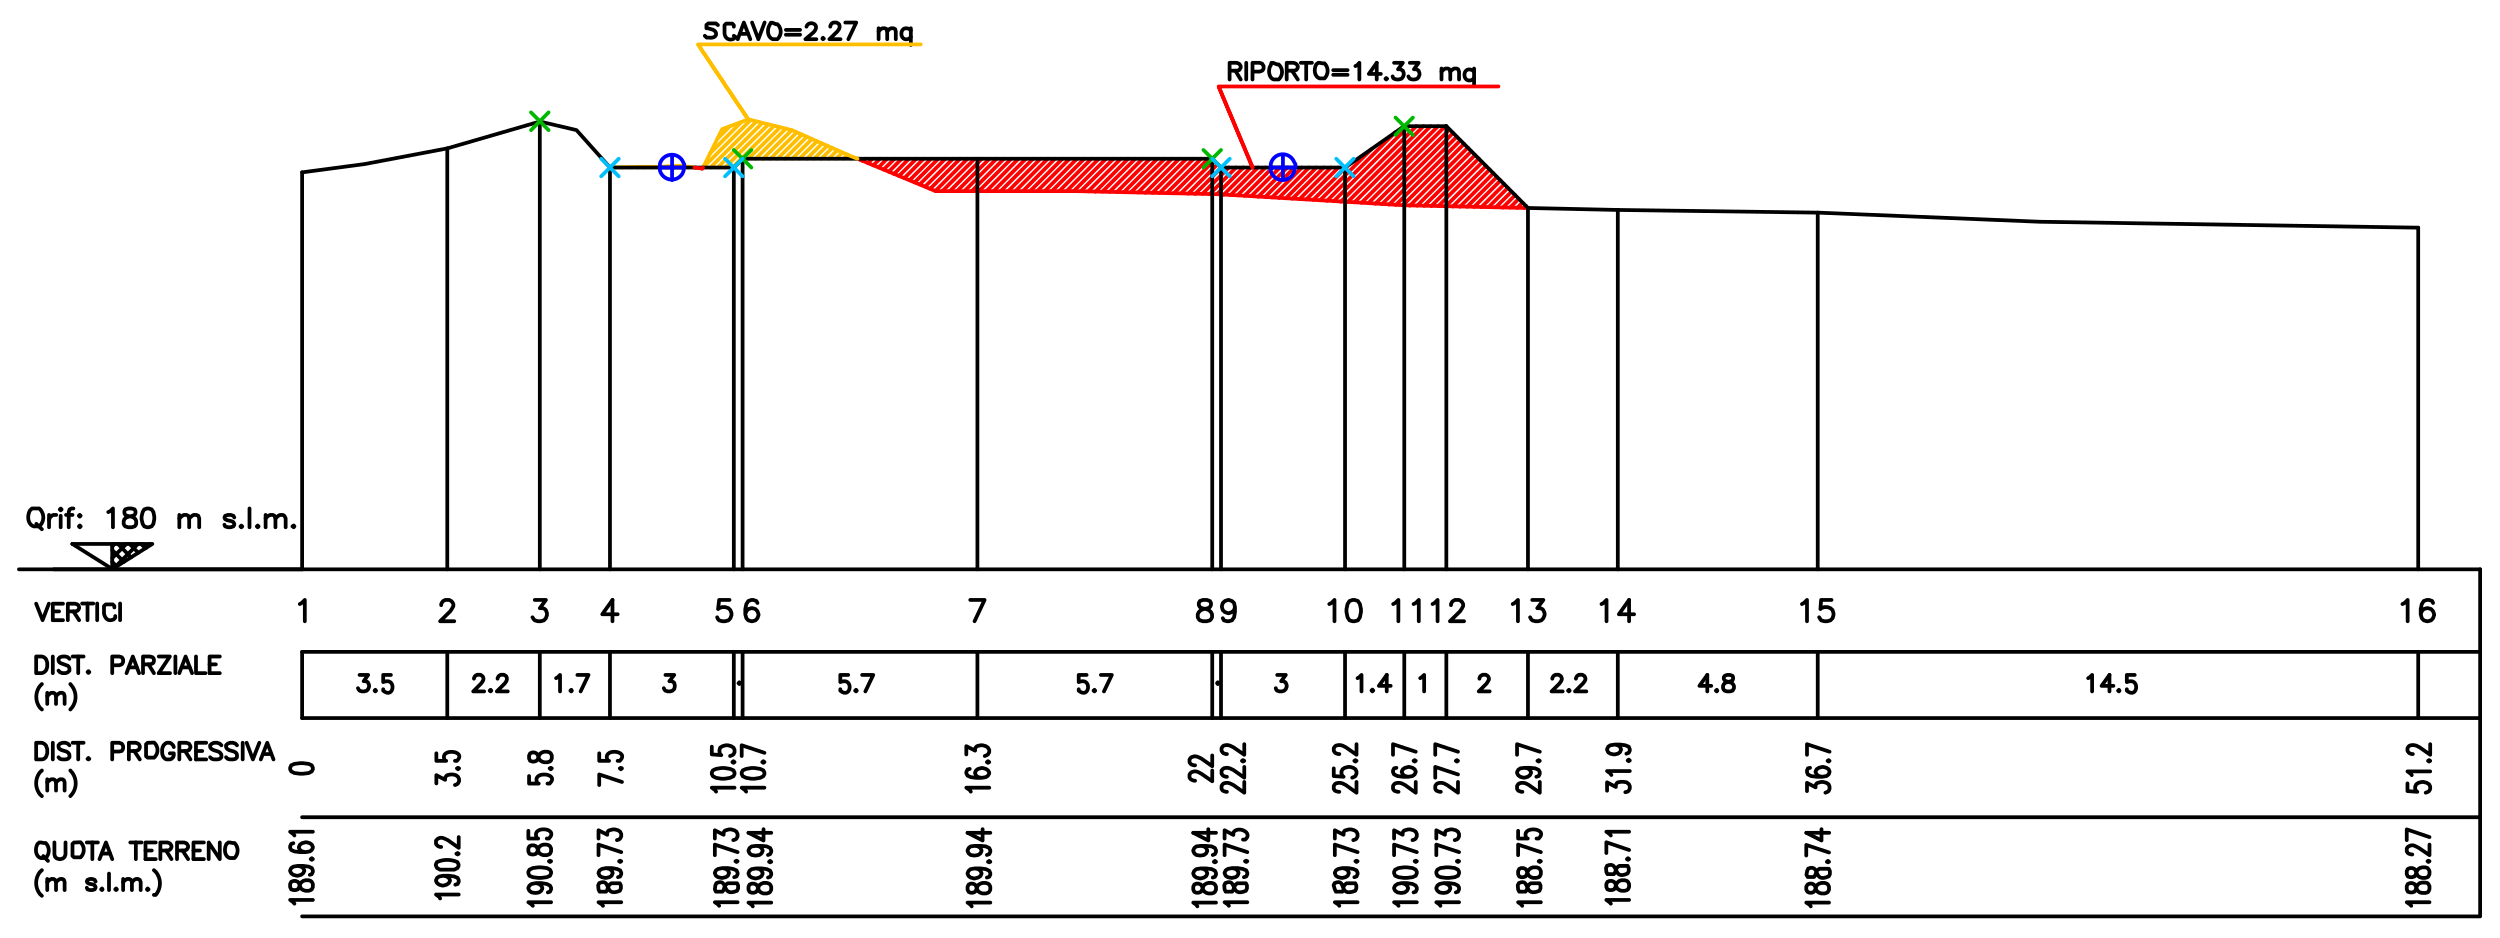 <svg xmlns="http://www.w3.org/2000/svg" viewBox="0 0 139.68 52.43"><defs><style>.a,.b,.c,.d,.e,.f{fill:none;stroke-linecap:round;stroke-linejoin:round;stroke-width:0.21px;}.a{stroke:#000;}.b{stroke:#ffbf00;}.c{stroke:red;}.d{stroke:#00b800;}.e{stroke:blue;}.f{stroke:#00bfff;}</style></defs><title>cad1.6</title><polyline class="a" points="16.75 33.75 16.86 33.69 17.03 33.52 17.03 34.71"/><line class="a" x1="16.88" y1="36.42" x2="16.88" y2="40.12"/><line class="a" x1="3.01" y1="31.81" x2="138.57" y2="31.81"/><line class="a" x1="16.88" y1="36.42" x2="138.57" y2="36.42"/><line class="a" x1="16.88" y1="40.12" x2="138.57" y2="40.12"/><line class="a" x1="16.88" y1="45.66" x2="138.57" y2="45.66"/><polyline class="a" points="16.88 51.2 138.57 51.2 138.57 31.81"/><polyline class="a" points="20.09 37.71 20.57 37.71 20.32 38.06 20.44 38.06 20.54 38.11 20.57 38.15 20.62 38.28 20.62 38.37 20.57 38.5 20.49 38.59 20.35 38.63 20.22 38.63 20.09 38.59 20.05 38.54 20 38.45"/><polygon class="a" points="20.97 38.54 20.93 38.59 20.97 38.63 21.01 38.59 20.97 38.54"/><path class="a" d="M21.84,37.71h-.43l0,.4,0,0c.77-.32.62,1,0,.48l0-.08"/><polygon class="a" points="16.21 42.98 16.27 43.1 16.45 43.19 16.76 43.23 16.94 43.23 17.25 43.19 17.42 43.1 17.48 42.98 17.48 42.9 17.42 42.76 17.25 42.68 16.94 42.64 16.76 42.64 16.45 42.68 16.27 42.76 16.21 42.9 16.21 42.98"/><polyline class="a" points="16.45 50.49 16.39 50.41 16.21 50.28 17.48 50.28"/><polygon class="a" points="16.21 49.56 16.27 49.69 16.39 49.73 16.52 49.73 16.64 49.69 16.7 49.6 16.76 49.43 16.82 49.31 16.94 49.22 17.07 49.18 17.25 49.18 17.36 49.22 17.42 49.27 17.48 49.39 17.48 49.56 17.42 49.69 17.36 49.73 17.25 49.77 17.07 49.77 16.94 49.73 16.82 49.65 16.76 49.51 16.7 49.34 16.64 49.27 16.52 49.22 16.39 49.22 16.27 49.27 16.21 49.39 16.21 49.56"/><polyline class="a" points="16.64 48.38 16.82 48.42 16.94 48.5 17 48.63 17 48.67 16.94 48.79 16.82 48.88 16.64 48.93 16.58 48.93 16.39 48.88 16.27 48.79 16.21 48.67 16.21 48.63 16.27 48.5 16.39 48.42 16.64 48.38 16.94 48.38 17.25 48.42 17.42 48.5 17.48 48.63 17.48 48.71 17.42 48.84 17.31 48.88"/><polygon class="a" points="17.36 48 17.42 48.04 17.48 48 17.42 47.95 17.36 48"/><polyline class="a" points="16.39 47.11 16.27 47.15 16.21 47.28 16.21 47.37 16.27 47.49 16.45 47.57 16.76 47.61 17.07 47.61 17.31 47.57 17.42 47.49 17.48 47.37 17.48 47.32 17.42 47.19 17.31 47.11 17.13 47.06 17.07 47.06 16.88 47.11 16.76 47.19 16.7 47.32 16.7 47.37 16.76 47.49 16.88 47.57 17.07 47.61"/><polyline class="a" points="16.45 46.68 16.39 46.6 16.21 46.47 17.48 46.47"/><line class="a" x1="16.88" y1="31.81" x2="16.88" y2="9.63"/><line class="a" x1="135.11" y1="31.81" x2="135.11" y2="12.72"/><line class="a" x1="101.56" y1="31.81" x2="101.56" y2="11.88"/><line class="a" x1="90.39" y1="31.81" x2="90.39" y2="11.73"/><line class="b" x1="34.38" y1="9.36" x2="34.39" y2="9.35"/><line class="b" x1="34.8" y1="9.36" x2="34.81" y2="9.35"/><line class="b" x1="35.2" y1="9.36" x2="35.22" y2="9.34"/><line class="b" x1="35.62" y1="9.36" x2="35.65" y2="9.32"/><line class="b" x1="36.02" y1="9.36" x2="36.06" y2="9.32"/><line class="b" x1="36.42" y1="9.36" x2="36.47" y2="9.32"/><line class="b" x1="36.84" y1="9.36" x2="36.87" y2="9.32"/><line class="b" x1="37.24" y1="9.36" x2="37.3" y2="9.3"/><line class="b" x1="37.66" y1="9.36" x2="37.73" y2="9.28"/><line class="b" x1="38.06" y1="9.36" x2="38.14" y2="9.28"/><line class="b" x1="38.46" y1="9.36" x2="38.51" y2="9.32"/><line class="b" x1="40.1" y1="7.74" x2="40.77" y2="7.07"/><line class="b" x1="39.68" y1="8.56" x2="41.42" y2="6.82"/><polyline class="b" points="39.28 9.36 41.81 6.83 41.94 6.71"/><polyline class="b" points="39.69 9.36 41.81 7.24 42.26 6.79"/><line class="b" x1="40.1" y1="9.36" x2="42.59" y2="6.87"/><polyline class="b" points="40.51 9.36 41.81 8.05 42.92 6.96"/><line class="b" x1="40.92" y1="9.36" x2="43.25" y2="7.03"/><line class="b" x1="41.81" y1="8.87" x2="43.58" y2="7.12"/><line class="b" x1="42.22" y1="8.87" x2="43.9" y2="7.19"/><line class="b" x1="42.63" y1="8.87" x2="44.23" y2="7.27"/><line class="b" x1="43.04" y1="8.87" x2="44.51" y2="7.4"/><line class="b" x1="43.44" y1="8.87" x2="44.8" y2="7.52"/><line class="b" x1="43.85" y1="8.87" x2="45.08" y2="7.64"/><line class="b" x1="44.26" y1="8.87" x2="45.36" y2="7.77"/><line class="b" x1="44.66" y1="8.87" x2="45.64" y2="7.9"/><line class="b" x1="45.08" y1="8.87" x2="45.93" y2="8.02"/><line class="b" x1="45.48" y1="8.87" x2="46.22" y2="8.14"/><line class="b" x1="45.89" y1="8.87" x2="46.5" y2="8.26"/><line class="b" x1="46.3" y1="8.87" x2="46.78" y2="8.4"/><line class="b" x1="46.7" y1="8.87" x2="47.07" y2="8.52"/><line class="b" x1="47.12" y1="8.87" x2="47.35" y2="8.64"/><line class="b" x1="47.52" y1="8.87" x2="47.63" y2="8.76"/><line class="a" x1="34.08" y1="31.81" x2="34.08" y2="9.36"/><line class="a" x1="30.16" y1="31.81" x2="30.16" y2="6.79"/><line class="a" x1="24.99" y1="31.81" x2="24.99" y2="8.29"/><line class="c" x1="38.86" y1="9.37" x2="38.88" y2="9.36"/><line class="c" x1="39.23" y1="9.42" x2="39.28" y2="9.37"/><line class="c" x1="47.93" y1="8.87" x2="47.94" y2="8.87"/><line class="c" x1="48.22" y1="9" x2="48.34" y2="8.87"/><line class="c" x1="48.5" y1="9.12" x2="48.74" y2="8.87"/><line class="c" x1="48.79" y1="9.24" x2="49.16" y2="8.87"/><line class="c" x1="49.09" y1="9.35" x2="49.56" y2="8.87"/><line class="c" x1="49.37" y1="9.47" x2="49.98" y2="8.87"/><line class="c" x1="49.66" y1="9.59" x2="50.38" y2="8.87"/><line class="c" x1="49.95" y1="9.72" x2="50.78" y2="8.87"/><line class="c" x1="50.23" y1="9.83" x2="51.2" y2="8.87"/><line class="c" x1="50.53" y1="9.95" x2="51.6" y2="8.87"/><line class="c" x1="50.82" y1="10.07" x2="52.02" y2="8.87"/><line class="c" x1="51.1" y1="10.19" x2="52.42" y2="8.87"/><line class="c" x1="51.39" y1="10.3" x2="52.82" y2="8.87"/><line class="c" x1="51.69" y1="10.42" x2="53.24" y2="8.87"/><line class="c" x1="51.97" y1="10.55" x2="53.64" y2="8.87"/><line class="c" x1="52.26" y1="10.67" x2="54.06" y2="8.87"/><line class="c" x1="52.65" y1="10.68" x2="54.46" y2="8.87"/><line class="c" x1="53.07" y1="10.68" x2="54.86" y2="8.87"/><line class="c" x1="53.47" y1="10.68" x2="55.28" y2="8.87"/><line class="c" x1="53.88" y1="10.68" x2="55.68" y2="8.87"/><line class="c" x1="54.29" y1="10.68" x2="56.09" y2="8.87"/><line class="c" x1="54.69" y1="10.68" x2="56.5" y2="8.87"/><line class="c" x1="55.11" y1="10.68" x2="56.9" y2="8.87"/><line class="c" x1="55.51" y1="10.68" x2="57.32" y2="8.87"/><line class="c" x1="55.91" y1="10.68" x2="57.72" y2="8.87"/><line class="c" x1="56.33" y1="10.68" x2="58.13" y2="8.87"/><line class="c" x1="56.73" y1="10.68" x2="58.54" y2="8.87"/><line class="c" x1="57.15" y1="10.68" x2="58.94" y2="8.87"/><line class="c" x1="57.55" y1="10.68" x2="59.36" y2="8.87"/><line class="c" x1="57.95" y1="10.68" x2="59.76" y2="8.87"/><line class="c" x1="58.37" y1="10.68" x2="60.17" y2="8.87"/><line class="c" x1="58.77" y1="10.68" x2="60.58" y2="8.87"/><line class="c" x1="59.18" y1="10.68" x2="60.98" y2="8.87"/><line class="c" x1="59.59" y1="10.68" x2="61.39" y2="8.87"/><line class="c" x1="59.99" y1="10.68" x2="61.8" y2="8.87"/><line class="c" x1="60.39" y1="10.68" x2="62.21" y2="8.87"/><line class="c" x1="60.8" y1="10.69" x2="62.62" y2="8.87"/><line class="c" x1="61.2" y1="10.71" x2="63.03" y2="8.87"/><line class="c" x1="61.59" y1="10.71" x2="63.43" y2="8.87"/><line class="c" x1="61.99" y1="10.72" x2="63.84" y2="8.87"/><line class="c" x1="62.4" y1="10.73" x2="64.25" y2="8.87"/><line class="c" x1="62.79" y1="10.74" x2="64.66" y2="8.87"/><line class="c" x1="63.19" y1="10.74" x2="65.07" y2="8.87"/><line class="c" x1="63.59" y1="10.75" x2="65.47" y2="8.87"/><line class="c" x1="64" y1="10.77" x2="65.88" y2="8.87"/><line class="c" x1="64.39" y1="10.77" x2="66.29" y2="8.87"/><line class="c" x1="64.79" y1="10.78" x2="66.69" y2="8.87"/><line class="c" x1="65.19" y1="10.79" x2="67.11" y2="8.87"/><line class="c" x1="65.58" y1="10.8" x2="67.51" y2="8.87"/><line class="c" x1="65.99" y1="10.8" x2="67.83" y2="8.97"/><line class="c" x1="66.39" y1="10.82" x2="68.03" y2="9.17"/><line class="c" x1="66.78" y1="10.83" x2="68.25" y2="9.36"/><line class="c" x1="67.18" y1="10.83" x2="68.66" y2="9.36"/><line class="c" x1="67.59" y1="10.84" x2="69.06" y2="9.36"/><line class="c" x1="67.99" y1="10.85" x2="69.47" y2="9.36"/><line class="c" x1="68.37" y1="10.88" x2="69.88" y2="9.36"/><line class="c" x1="68.76" y1="10.89" x2="70.28" y2="9.36"/><line class="c" x1="69.14" y1="10.91" x2="70.7" y2="9.36"/><line class="c" x1="69.53" y1="10.94" x2="71.1" y2="9.36"/><line class="c" x1="69.91" y1="10.96" x2="71.51" y2="9.36"/><line class="c" x1="70.3" y1="10.99" x2="71.92" y2="9.36"/><line class="c" x1="70.68" y1="11.01" x2="72.32" y2="9.36"/><line class="c" x1="71.07" y1="11.03" x2="72.74" y2="9.36"/><line class="c" x1="71.45" y1="11.06" x2="73.14" y2="9.36"/><line class="c" x1="71.84" y1="11.08" x2="73.55" y2="9.36"/><line class="c" x1="72.21" y1="11.1" x2="73.96" y2="9.36"/><line class="c" x1="72.61" y1="11.12" x2="74.36" y2="9.36"/><line class="c" x1="72.98" y1="11.14" x2="74.78" y2="9.36"/><line class="c" x1="73.37" y1="11.17" x2="75.27" y2="9.28"/><line class="c" x1="73.75" y1="11.19" x2="76.62" y2="8.34"/><line class="c" x1="74.14" y1="11.22" x2="77.97" y2="7.38"/><line class="c" x1="74.52" y1="11.24" x2="78.71" y2="7.05"/><line class="c" x1="74.91" y1="11.27" x2="79.13" y2="7.05"/><line class="c" x1="75.29" y1="11.29" x2="79.53" y2="7.05"/><line class="c" x1="75.68" y1="11.3" x2="79.93" y2="7.05"/><line class="c" x1="76.07" y1="11.33" x2="80.35" y2="7.05"/><line class="c" x1="76.45" y1="11.35" x2="80.75" y2="7.05"/><line class="c" x1="76.84" y1="11.38" x2="80.98" y2="7.24"/><line class="c" x1="77.22" y1="11.4" x2="81.19" y2="7.43"/><line class="c" x1="77.61" y1="11.43" x2="81.39" y2="7.64"/><line class="c" x1="77.99" y1="11.45" x2="81.59" y2="7.85"/><line class="c" x1="78.38" y1="11.47" x2="81.8" y2="8.04"/><line class="c" x1="78.77" y1="11.49" x2="82.01" y2="8.25"/><line class="c" x1="79.18" y1="11.49" x2="82.2" y2="8.46"/><line class="c" x1="79.57" y1="11.5" x2="82.41" y2="8.67"/><line class="c" x1="79.97" y1="11.51" x2="82.62" y2="8.86"/><line class="c" x1="80.37" y1="11.51" x2="82.81" y2="9.07"/><line class="c" x1="80.78" y1="11.52" x2="83.02" y2="9.28"/><line class="c" x1="81.17" y1="11.54" x2="83.23" y2="9.47"/><line class="c" x1="81.57" y1="11.55" x2="83.44" y2="9.68"/><line class="c" x1="81.97" y1="11.55" x2="83.63" y2="9.89"/><line class="c" x1="82.36" y1="11.56" x2="83.84" y2="10.08"/><line class="c" x1="82.77" y1="11.57" x2="84.05" y2="10.29"/><line class="c" x1="83.17" y1="11.57" x2="84.24" y2="10.5"/><line class="c" x1="83.57" y1="11.58" x2="84.45" y2="10.71"/><line class="c" x1="83.96" y1="11.6" x2="84.66" y2="10.9"/><line class="c" x1="84.37" y1="11.6" x2="84.85" y2="11.11"/><line class="c" x1="84.77" y1="11.61" x2="85.06" y2="11.32"/><line class="c" x1="85.17" y1="11.62" x2="85.27" y2="11.51"/><polyline class="a" points="16.88 9.63 20.35 9.17 24.99 8.29 30.16 6.79 32.21 7.27 34.08 9.36"/><polyline class="b" points="34.08 9.36 35.74 9.32 36.8 9.32 38.07 9.26 38.8 9.36"/><polyline class="b" points="39.28 9.36 40.35 7.21 41.81 6.67 44.24 7.27 47.41 8.67"/><polyline class="c" points="47.91 8.87 52.28 10.68 60.14 10.68 68.03 10.85 78.5 11.47 85.37 11.62"/><polyline class="a" points="90.39 11.73 101.56 11.88 113.97 12.39 135.11 12.72"/><polyline class="a" points="24.65 33.81 24.65 33.75 24.71 33.64 24.76 33.58 24.88 33.52 25.1 33.52 25.21 33.58 25.27 33.64 25.33 33.75 25.33 33.86 25.27 33.98 25.16 34.15 24.59 34.71 25.38 34.71"/><polyline class="a" points="29.88 33.52 30.5 33.52 30.16 33.98 30.33 33.98 30.44 34.03 30.5 34.09 30.56 34.26 30.56 34.37 30.5 34.54 30.39 34.66 30.22 34.71 30.05 34.71 29.88 34.66 29.82 34.6 29.75 34.49"/><polyline class="a" points="34.22 33.52 33.65 34.32 34.51 34.32"/><line class="a" x1="34.22" y1="33.52" x2="34.22" y2="34.71"/><polyline class="a" points="89.48 33.75 89.59 33.69 89.76 33.52 89.76 34.71"/><polyline class="a" points="91.02 33.52 90.45 34.32 91.3 34.32"/><line class="a" x1="91.02" y1="33.52" x2="91.02" y2="34.71"/><polyline class="a" points="100.68 33.75 100.79 33.69 100.96 33.52 100.96 34.71"/><polyline class="a" points="102.33 33.52 101.75 33.52 101.71 34.03 101.75 33.98 101.93 33.92 102.1 33.92 102.27 33.98 102.39 34.09 102.44 34.26 102.44 34.37 102.39 34.54 102.27 34.66 102.1 34.71 101.93 34.71 101.75 34.66 101.71 34.6 101.64 34.49"/><polyline class="a" points="134.23 33.75 134.35 33.69 134.52 33.52 134.52 34.71"/><polyline class="a" points="135.94 33.69 135.89 33.58 135.72 33.52 135.59 33.52 135.42 33.58 135.31 33.75 135.25 34.03 135.25 34.32 135.31 34.54 135.42 34.66 135.59 34.71 135.66 34.71 135.83 34.66 135.94 34.54 136 34.37 136 34.32 135.94 34.15 135.83 34.03 135.66 33.98 135.59 33.98 135.42 34.03 135.31 34.15 135.25 34.32"/><line class="a" x1="24.99" y1="36.42" x2="24.99" y2="40.12"/><line class="a" x1="30.16" y1="36.42" x2="30.16" y2="40.12"/><line class="a" x1="34.08" y1="36.42" x2="34.08" y2="40.12"/><line class="a" x1="90.39" y1="36.42" x2="90.39" y2="40.12"/><line class="a" x1="101.56" y1="36.42" x2="101.56" y2="40.12"/><line class="a" x1="135.11" y1="36.42" x2="135.11" y2="40.12"/><polyline class="a" points="26.48 37.92 26.48 37.89 26.53 37.79 26.57 37.75 26.66 37.7 26.84 37.7 26.92 37.75 26.97 37.79 27.01 37.89 27.01 37.97 26.97 38.06 26.88 38.19 26.44 38.63 27.05 38.63"/><polygon class="a" points="27.41 38.54 27.36 38.59 27.41 38.63 27.45 38.59 27.41 38.54"/><polyline class="a" points="27.8 37.92 27.8 37.89 27.85 37.79 27.89 37.75 27.98 37.7 28.15 37.7 28.24 37.75 28.29 37.79 28.32 37.89 28.32 37.97 28.29 38.06 28.2 38.19 27.76 38.63 28.37 38.63"/><polyline class="a" points="31.07 37.89 31.16 37.84 31.29 37.71 31.29 38.63"/><polygon class="a" points="31.92 38.54 31.87 38.59 31.92 38.63 31.95 38.59 31.92 38.54"/><polyline class="a" points="32.44 38.63 32.88 37.71 32.26 37.71"/><polyline class="a" points="95.39 37.71 94.95 38.32 95.61 38.32"/><line class="a" x1="95.39" y1="37.71" x2="95.39" y2="38.63"/><polygon class="a" points="95.92 38.54 95.87 38.59 95.92 38.63 95.95 38.59 95.92 38.54"/><polygon class="a" points="96.49 37.71 96.36 37.76 96.31 37.84 96.31 37.93 96.36 38.01 96.44 38.06 96.61 38.11 96.75 38.15 96.83 38.23 96.88 38.32 96.88 38.45 96.83 38.54 96.8 38.59 96.66 38.63 96.49 38.63 96.36 38.59 96.31 38.54 96.27 38.45 96.27 38.32 96.31 38.23 96.39 38.15 96.53 38.11 96.71 38.06 96.8 38.01 96.83 37.93 96.83 37.84 96.8 37.76 96.66 37.71 96.49 37.71"/><polyline class="a" points="116.67 37.89 116.76 37.84 116.89 37.71 116.89 38.63"/><polyline class="a" points="117.86 37.71 117.42 38.32 118.08 38.32"/><line class="a" x1="117.86" y1="37.71" x2="117.86" y2="38.63"/><polygon class="a" points="118.39 38.54 118.34 38.59 118.39 38.63 118.42 38.59 118.39 38.54"/><path class="a" d="M119.27,37.71h-.44l0,.4,0,0c.77-.32.62,1,0,.48l0-.08"/><polyline class="a" points="24.38 43.77 24.38 43.31 24.87 43.57 24.87 43.45 24.93 43.36 24.99 43.31 25.18 43.27 25.3 43.27 25.47 43.31 25.59 43.4 25.65 43.53 25.65 43.65 25.59 43.77 25.53 43.82 25.42 43.86"/><polygon class="a" points="25.53 42.93 25.59 42.98 25.65 42.93 25.59 42.9 25.53 42.93"/><path class="a" d="M24.38,42.09v.42l.55,0-.06,0c-.42-.74,1.27-.6.66,0l-.11,0"/><path class="a" d="M29.56,43.36v.42l.54,0-.06,0c-.42-.75,1.29-.6.67,0l-.12,0"/><polygon class="a" points="30.71 42.93 30.77 42.98 30.83 42.93 30.77 42.9 30.71 42.93"/><polygon class="a" points="29.56 42.38 29.62 42.51 29.74 42.55 29.85 42.55 29.97 42.51 30.04 42.43 30.1 42.26 30.16 42.13 30.28 42.04 30.4 42 30.59 42 30.71 42.04 30.77 42.09 30.83 42.21 30.83 42.38 30.77 42.51 30.71 42.55 30.59 42.59 30.4 42.59 30.28 42.55 30.16 42.47 30.1 42.35 30.04 42.17 29.97 42.09 29.85 42.04 29.74 42.04 29.62 42.09 29.56 42.21 29.56 42.38"/><polyline class="a" points="34.75 43.69 33.48 43.27 33.48 43.86"/><polygon class="a" points="34.63 42.93 34.69 42.98 34.75 42.93 34.69 42.9 34.63 42.93"/><path class="a" d="M33.48,42.09v.42l.55,0-.06,0c-.42-.75,1.27-.6.66,0l-.12,0"/><polyline class="a" points="89.79 44.18 89.79 43.71 90.28 43.97 90.28 43.85 90.33 43.76 90.39 43.71 90.57 43.68 90.69 43.68 90.88 43.71 91 43.8 91.06 43.92 91.06 44.06 91 44.18 90.94 44.23 90.81 44.26"/><polyline class="a" points="90.03 43.3 89.97 43.21 89.79 43.08 91.06 43.08"/><polygon class="a" points="90.94 42.49 91 42.53 91.06 42.49 91 42.44 90.94 42.49"/><polyline class="a" points="90.22 41.6 90.39 41.64 90.51 41.72 90.57 41.86 90.57 41.89 90.51 42.03 90.39 42.11 90.22 42.15 90.15 42.15 89.97 42.11 89.85 42.03 89.79 41.89 89.79 41.86 89.85 41.72 89.97 41.64 90.22 41.6 90.51 41.6 90.81 41.64 91 41.72 91.06 41.86 91.06 41.94 91 42.06 90.87 42.11"/><polyline class="a" points="100.96 44.2 100.96 43.74 101.44 43.99 101.44 43.86 101.5 43.77 101.56 43.74 101.74 43.69 101.87 43.69 102.05 43.74 102.17 43.82 102.22 43.95 102.22 44.08 102.17 44.2 102.11 44.24 101.99 44.29"/><polyline class="a" points="101.13 42.9 101.01 42.93 100.96 43.05 100.96 43.14 101.01 43.27 101.19 43.36 101.5 43.4 101.81 43.4 102.05 43.36 102.17 43.27 102.22 43.14 102.22 43.1 102.17 42.98 102.05 42.9 101.87 42.85 101.81 42.85 101.62 42.9 101.5 42.98 101.44 43.1 101.44 43.14 101.5 43.27 101.62 43.36 101.81 43.4"/><polygon class="a" points="102.11 42.51 102.17 42.55 102.22 42.51 102.17 42.47 102.11 42.51"/><polyline class="a" points="102.22 42 100.96 41.58 100.96 42.17"/><polyline class="a" points="134.51 43.77 134.51 44.2 135.06 44.24 135 44.2 134.94 44.08 134.94 43.95 135 43.82 135.12 43.74 135.3 43.69 135.41 43.69 135.59 43.74 135.72 43.82 135.78 43.95 135.78 44.08 135.72 44.2 135.66 44.24 135.53 44.29"/><polyline class="a" points="134.75 43.31 134.69 43.23 134.51 43.1 135.78 43.1"/><polygon class="a" points="135.66 42.51 135.72 42.55 135.78 42.51 135.72 42.47 135.66 42.51"/><polyline class="a" points="134.81 42.13 134.75 42.13 134.63 42.09 134.57 42.04 134.51 41.95 134.51 41.8 134.57 41.71 134.63 41.66 134.75 41.63 134.87 41.63 135 41.66 135.18 41.75 135.78 42.17 135.78 41.58"/><polyline class="a" points="24.59 50.2 24.54 50.11 24.36 49.98 25.63 49.98"/><polyline class="a" points="24.77 48.93 24.95 48.97 25.08 49.05 25.14 49.18 25.14 49.22 25.08 49.34 24.95 49.43 24.77 49.48 24.71 49.48 24.54 49.43 24.42 49.34 24.36 49.22 24.36 49.18 24.42 49.05 24.54 48.97 24.77 48.93 25.08 48.93 25.38 48.97 25.57 49.05 25.63 49.18 25.63 49.27 25.57 49.39 25.44 49.43"/><path class="a" d="M24.36,48.38l.06.12.17.09.3,0h.18l.31,0,.18-.09.06-.12v-.08l-.06-.13a1.39,1.39,0,0,0-1.15,0l-.06.13Z"/><polygon class="a" points="25.5 47.7 25.57 47.74 25.63 47.7 25.57 47.66 25.5 47.7"/><polyline class="a" points="24.65 47.32 24.59 47.32 24.48 47.28 24.42 47.23 24.36 47.15 24.36 46.97 24.42 46.9 24.48 46.85 24.59 46.81 24.71 46.81 24.83 46.85 25.02 46.94 25.63 47.37 25.63 46.77"/><polyline class="a" points="29.77 50.61 29.7 50.53 29.52 50.41 30.79 50.41"/><polyline class="a" points="29.95 49.34 30.12 49.39 30.24 49.48 30.3 49.6 30.3 49.65 30.24 49.77 30.12 49.86 29.95 49.89 29.89 49.89 29.7 49.86 29.58 49.77 29.52 49.65 29.52 49.6 29.58 49.48 29.7 49.39 29.95 49.34 30.24 49.34 30.55 49.39 30.73 49.48 30.79 49.6 30.79 49.69 30.73 49.82 30.61 49.86"/><polygon class="a" points="29.52 48.79 29.58 48.93 29.77 49.01 30.07 49.05 30.24 49.05 30.55 49.01 30.73 48.93 30.79 48.79 30.79 48.71 30.73 48.59 30.55 48.5 30.24 48.46 30.07 48.46 29.77 48.5 29.58 48.59 29.52 48.71 29.52 48.79"/><polygon class="a" points="30.67 48.12 30.73 48.16 30.79 48.12 30.73 48.09 30.67 48.12"/><polygon class="a" points="29.52 47.57 29.58 47.7 29.7 47.74 29.83 47.74 29.95 47.7 30.01 47.61 30.07 47.45 30.12 47.32 30.24 47.23 30.36 47.19 30.55 47.19 30.67 47.23 30.73 47.28 30.79 47.4 30.79 47.57 30.73 47.7 30.67 47.74 30.55 47.78 30.36 47.78 30.24 47.74 30.12 47.66 30.07 47.52 30.01 47.37 29.95 47.28 29.83 47.23 29.7 47.23 29.58 47.28 29.52 47.4 29.52 47.57"/><path class="a" d="M29.52,46.42v.43l.55,0-.06,0c-.41-.76,1.27-.61.66,0l-.12,0"/><polyline class="a" points="33.69 50.61 33.63 50.53 33.44 50.41 34.71 50.41"/><path class="a" d="M33.44,49.69l.06.13.12,0h.12l.12,0,.06-.08.06-.17.06-.13.12-.09.12,0h.17l.12,0,.06,0,.06.12v.17l-.06.13c-.92.39-.45-.74-1.15-.43l-.06.12Z"/><polyline class="a" points="33.87 48.5 34.05 48.55 34.17 48.63 34.23 48.76 34.23 48.79 34.17 48.93 34.05 49.01 33.87 49.05 33.81 49.05 33.63 49.01 33.5 48.93 33.44 48.79 33.44 48.76 33.5 48.63 33.63 48.55 33.87 48.5 34.17 48.5 34.47 48.55 34.65 48.63 34.71 48.76 34.71 48.84 34.65 48.97 34.53 49.01"/><polygon class="a" points="34.59 48.12 34.65 48.16 34.71 48.12 34.65 48.09 34.59 48.12"/><polyline class="a" points="34.71 47.61 33.44 47.19 33.44 47.78"/><polyline class="a" points="33.44 46.85 33.44 46.39 33.93 46.64 33.93 46.51 33.99 46.42 34.05 46.39 34.24 46.34 34.35 46.34 34.53 46.39 34.65 46.47 34.71 46.6 34.71 46.73 34.65 46.85 34.59 46.9 34.47 46.94"/><polyline class="a" points="90 50.49 89.93 50.41 89.75 50.28 91.02 50.28"/><polygon class="a" points="89.75 49.56 89.81 49.69 89.93 49.73 90.06 49.73 90.18 49.69 90.24 49.6 90.3 49.43 90.36 49.31 90.48 49.22 90.59 49.18 90.78 49.18 90.9 49.22 90.96 49.27 91.02 49.39 91.02 49.56 90.96 49.69 90.9 49.73 90.78 49.77 90.59 49.77 90.48 49.73 90.36 49.65 90.3 49.51 90.24 49.34 90.18 49.27 90.06 49.22 89.93 49.22 89.81 49.27 89.75 49.39 89.75 49.56"/><path class="a" d="M89.75,48.71l.06.13.12,0h.12l.12,0,.06-.08.06-.17.06-.12.12-.09.11,0h.18l.12,0,.06,0,.06.13v.16l-.06.13c-.88.42-.45-.72-1.15-.43l-.06.13Z"/><polygon class="a" points="90.9 48 90.96 48.04 91.02 48 90.96 47.95 90.9 48"/><polyline class="a" points="91.02 47.49 89.75 47.06 89.75 47.66"/><polyline class="a" points="90 46.68 89.93 46.6 89.75 46.47 91.02 46.47"/><polyline class="a" points="101.17 50.64 101.11 50.55 100.92 50.43 102.19 50.43"/><polygon class="a" points="100.92 49.71 100.99 49.83 101.11 49.88 101.23 49.88 101.34 49.83 101.4 49.75 101.46 49.58 101.52 49.45 101.64 49.37 101.77 49.33 101.95 49.33 102.07 49.37 102.13 49.42 102.19 49.54 102.19 49.71 102.13 49.83 102.07 49.88 101.95 49.92 101.77 49.92 101.64 49.88 101.52 49.8 101.46 49.66 101.4 49.5 101.34 49.42 101.23 49.37 101.11 49.37 100.99 49.42 100.92 49.54 100.92 49.71"/><path class="a" d="M100.93,48.87,101,49l.12,0h.12l.11,0,.06-.08.06-.17.06-.12.12-.09.12,0H102l.12,0,.06,0,.06.13v.17l-.06.12c-.91.42-.46-.71-1.15-.43l-.06.13Z"/><polygon class="a" points="102.07 48.15 102.13 48.18 102.19 48.15 102.13 48.1 102.07 48.15"/><polyline class="a" points="102.19 47.63 100.92 47.21 100.92 47.8"/><polyline class="a" points="100.92 46.53 101.77 46.96 101.77 46.33"/><line class="a" x1="100.93" y1="46.53" x2="102.2" y2="46.53"/><polyline class="a" points="134.72 50.61 134.65 50.53 134.47 50.41 135.74 50.41"/><polygon class="a" points="134.47 49.69 134.53 49.82 134.65 49.86 134.78 49.86 134.9 49.82 134.96 49.73 135.02 49.56 135.08 49.43 135.2 49.34 135.33 49.31 135.51 49.31 135.63 49.34 135.68 49.39 135.74 49.51 135.74 49.69 135.68 49.82 135.63 49.86 135.51 49.89 135.33 49.89 135.2 49.86 135.08 49.77 135.02 49.65 134.96 49.48 134.9 49.39 134.78 49.34 134.65 49.34 134.53 49.39 134.47 49.51 134.47 49.69"/><polygon class="a" points="134.47 48.84 134.53 48.97 134.65 49.01 134.78 49.01 134.9 48.97 134.96 48.88 135.02 48.71 135.08 48.59 135.2 48.5 135.33 48.46 135.51 48.46 135.63 48.5 135.68 48.55 135.74 48.67 135.74 48.84 135.68 48.97 135.63 49.01 135.51 49.05 135.33 49.05 135.2 49.01 135.08 48.93 135.02 48.79 134.96 48.63 134.9 48.55 134.78 48.5 134.65 48.5 134.53 48.55 134.47 48.67 134.47 48.84"/><polygon class="a" points="135.63 48.12 135.68 48.16 135.74 48.12 135.68 48.09 135.63 48.12"/><polyline class="a" points="134.78 47.74 134.72 47.74 134.59 47.7 134.53 47.66 134.47 47.57 134.47 47.4 134.53 47.32 134.59 47.28 134.72 47.23 134.84 47.23 134.96 47.28 135.14 47.37 135.74 47.78 135.74 47.19"/><polyline class="a" points="135.74 46.77 134.47 46.34 134.47 46.94"/><polyline class="a" points="34.08 9.36 41 9.36 41.49 8.87 67.73 8.87 68.22 9.36 75.15 9.36"/><polyline class="a" points="80.81 7.05 78.45 7.05 75.15 9.36"/><line class="a" x1="80.81" y1="7.05" x2="85.37" y2="11.62"/><line class="a" x1="41" y1="9.36" x2="41" y2="31.81"/><line class="a" x1="41.49" y1="8.87" x2="41.49" y2="31.81"/><line class="a" x1="67.73" y1="8.87" x2="67.73" y2="31.81"/><line class="a" x1="68.22" y1="9.36" x2="68.22" y2="31.81"/><line class="a" x1="54.61" y1="8.87" x2="54.61" y2="31.81"/><line class="a" x1="75.15" y1="9.36" x2="75.15" y2="31.81"/><line class="a" x1="78.46" y1="7.05" x2="78.46" y2="31.81"/><line class="a" x1="80.81" y1="7.05" x2="80.81" y2="31.81"/><line class="a" x1="85.37" y1="11.62" x2="85.37" y2="31.81"/><polyline class="a" points="40.76 33.52 40.18 33.52 40.12 34.03 40.18 33.98 40.35 33.92 40.52 33.92 40.7 33.98 40.81 34.09 40.87 34.26 40.87 34.37 40.81 34.54 40.7 34.66 40.52 34.71 40.35 34.71 40.18 34.66 40.12 34.6 40.07 34.49"/><polyline class="a" points="42.32 33.69 42.26 33.58 42.09 33.52 41.98 33.52 41.81 33.58 41.7 33.75 41.64 34.03 41.64 34.32 41.7 34.54 41.81 34.66 41.98 34.71 42.04 34.71 42.21 34.66 42.32 34.54 42.38 34.37 42.38 34.32 42.32 34.15 42.21 34.03 42.04 33.98 41.98 33.98 41.81 34.03 41.7 34.15 41.64 34.32"/><polyline class="a" points="54.45 34.71 55.01 33.52 54.21 33.52"/><polygon class="a" points="67.21 33.52 67.04 33.58 66.98 33.69 66.98 33.81 67.04 33.92 67.15 33.98 67.38 34.03 67.55 34.09 67.66 34.2 67.72 34.32 67.72 34.49 67.66 34.6 67.6 34.66 67.43 34.71 67.21 34.71 67.04 34.66 66.98 34.6 66.92 34.49 66.92 34.32 66.98 34.2 67.09 34.09 67.26 34.03 67.49 33.98 67.6 33.92 67.66 33.81 67.66 33.69 67.6 33.58 67.43 33.52 67.21 33.52"/><polyline class="a" points="69 33.92 68.95 34.09 68.83 34.2 68.66 34.26 68.61 34.26 68.44 34.2 68.32 34.09 68.27 33.92 68.27 33.86 68.32 33.69 68.44 33.58 68.61 33.52 68.66 33.52 68.83 33.58 68.95 33.69 69 33.92 69 34.2 68.95 34.49 68.83 34.66 68.66 34.71 68.55 34.71 68.38 34.66 68.32 34.54"/><polyline class="a" points="74.27 33.75 74.39 33.69 74.56 33.52 74.56 34.71"/><polygon class="a" points="75.57 33.52 75.4 33.58 75.29 33.75 75.23 34.03 75.23 34.2 75.29 34.49 75.4 34.66 75.57 34.71 75.69 34.71 75.87 34.66 75.98 34.49 76.04 34.2 76.04 34.03 75.98 33.75 75.87 33.58 75.69 33.52 75.57 33.52"/><polyline class="a" points="77.84 33.75 77.95 33.69 78.13 33.52 78.13 34.71"/><polyline class="a" points="78.98 33.75 79.1 33.69 79.27 33.52 79.27 34.71"/><polyline class="a" points="80.04 33.75 80.15 33.69 80.32 33.52 80.32 34.71"/><polyline class="a" points="81.07 33.81 81.07 33.75 81.12 33.64 81.18 33.58 81.29 33.52 81.52 33.52 81.63 33.58 81.69 33.64 81.75 33.75 81.75 33.86 81.69 33.98 81.58 34.15 81.01 34.71 81.8 34.71"/><polyline class="a" points="84.52 33.75 84.63 33.69 84.81 33.52 84.81 34.71"/><polyline class="a" points="85.61 33.52 86.23 33.52 85.89 33.98 86.06 33.98 86.17 34.03 86.23 34.09 86.3 34.26 86.3 34.37 86.23 34.54 86.12 34.66 85.95 34.71 85.78 34.71 85.61 34.66 85.55 34.6 85.49 34.49"/><line class="a" x1="41" y1="36.42" x2="41" y2="40.12"/><line class="a" x1="41.49" y1="36.42" x2="41.49" y2="40.12"/><line class="a" x1="54.61" y1="36.42" x2="54.61" y2="40.12"/><line class="a" x1="67.73" y1="36.42" x2="67.73" y2="40.12"/><line class="a" x1="68.22" y1="36.42" x2="68.22" y2="40.12"/><line class="a" x1="75.15" y1="36.42" x2="75.15" y2="40.12"/><line class="a" x1="78.46" y1="36.42" x2="78.46" y2="40.12"/><line class="a" x1="80.81" y1="36.42" x2="80.81" y2="40.12"/><line class="a" x1="85.37" y1="36.42" x2="85.37" y2="40.12"/><polyline class="a" points="37.18 37.71 37.67 37.71 37.4 38.06 37.53 38.06 37.62 38.11 37.67 38.15 37.7 38.28 37.7 38.37 37.67 38.5 37.57 38.59 37.45 38.63 37.31 38.63 37.18 38.59 37.13 38.54 37.09 38.45"/><polygon class="a" points="41.31 38.12 41.26 38.17 41.31 38.22 41.34 38.17 41.31 38.12"/><path class="a" d="M47.39,37.71h-.44l0,.4,0,0c.77-.32.62,1,0,.48l0-.08"/><polygon class="a" points="47.83 38.54 47.78 38.59 47.83 38.63 47.87 38.59 47.83 38.54"/><polyline class="a" points="48.35 38.63 48.79 37.71 48.17 37.71"/><path class="a" d="M60.71,37.71h-.44l0,.4,0,0c.77-.32.62,1,0,.48l0-.08"/><polygon class="a" points="61.15 38.54 61.1 38.59 61.15 38.63 61.19 38.59 61.15 38.54"/><polyline class="a" points="61.68 38.63 62.12 37.71 61.51 37.71"/><polygon class="a" points="68.04 38.12 68 38.17 68.04 38.22 68.09 38.17 68.04 38.12"/><polyline class="a" points="71.36 37.71 71.84 37.71 71.58 38.06 71.71 38.06 71.8 38.11 71.84 38.15 71.89 38.28 71.89 38.37 71.84 38.5 71.75 38.59 71.62 38.63 71.49 38.63 71.36 38.59 71.31 38.54 71.28 38.45"/><polyline class="a" points="75.85 37.89 75.94 37.84 76.07 37.71 76.07 38.63"/><rect class="a" x="76.65" y="38.55" width="0.07" height="0.07" transform="translate(-4.83 65.52) rotate(-45)"/><polyline class="a" points="77.48 37.71 77.04 38.32 77.7 38.32"/><line class="a" x1="77.48" y1="37.71" x2="77.48" y2="38.63"/><polyline class="a" points="79.35 37.89 79.43 37.84 79.57 37.71 79.57 38.63"/><polyline class="a" points="82.66 37.92 82.66 37.89 82.7 37.79 82.75 37.75 82.84 37.7 83.01 37.7 83.1 37.75 83.14 37.79 83.19 37.89 83.19 37.97 83.14 38.06 83.06 38.19 82.62 38.63 83.23 38.63"/><polyline class="a" points="86.73 37.92 86.73 37.89 86.78 37.79 86.82 37.75 86.91 37.7 87.09 37.7 87.17 37.75 87.22 37.79 87.26 37.89 87.26 37.97 87.22 38.06 87.13 38.19 86.69 38.63 87.31 38.63"/><polygon class="a" points="87.66 38.54 87.61 38.59 87.66 38.63 87.7 38.59 87.66 38.54"/><polyline class="a" points="88.05 37.92 88.05 37.89 88.1 37.79 88.14 37.75 88.22 37.7 88.41 37.7 88.49 37.75 88.54 37.79 88.58 37.89 88.58 37.97 88.54 38.06 88.44 38.19 88 38.63 88.63 38.63"/><polyline class="a" points="40.01 44.23 39.95 44.14 39.77 44.01 41.04 44.01"/><polygon class="a" points="39.77 43.25 39.83 43.37 40.01 43.46 40.3 43.51 40.49 43.51 40.79 43.46 40.98 43.37 41.04 43.25 41.04 43.16 40.98 43.04 40.79 42.96 40.49 42.91 40.3 42.91 40.01 42.96 39.83 43.04 39.77 43.16 39.77 43.25"/><polygon class="a" points="40.92 42.58 40.98 42.62 41.04 42.58 40.98 42.53 40.92 42.58"/><polyline class="a" points="39.77 41.72 39.77 42.15 40.3 42.19 40.24 42.15 40.2 42.03 40.2 41.89 40.24 41.77 40.37 41.69 40.55 41.64 40.67 41.64 40.85 41.69 40.98 41.77 41.04 41.89 41.04 42.03 40.98 42.15 40.92 42.19 40.79 42.24"/><polyline class="a" points="41.69 44.23 41.62 44.14 41.44 44.01 42.71 44.01"/><polygon class="a" points="41.44 43.25 41.5 43.37 41.69 43.46 41.98 43.51 42.16 43.51 42.47 43.46 42.65 43.37 42.71 43.25 42.71 43.16 42.65 43.04 42.47 42.96 42.16 42.91 41.98 42.91 41.69 42.96 41.5 43.04 41.44 43.16 41.44 43.25"/><polygon class="a" points="42.59 42.58 42.65 42.62 42.71 42.58 42.65 42.53 42.59 42.58"/><polyline class="a" points="42.71 42.06 41.44 41.64 41.44 42.24"/><polyline class="a" points="54.24 44.23 54.18 44.14 53.99 44.01 55.27 44.01"/><polyline class="a" points="54.18 42.96 54.06 42.99 53.99 43.13 53.99 43.21 54.06 43.34 54.24 43.42 54.54 43.46 54.84 43.46 55.08 43.42 55.2 43.34 55.27 43.21 55.27 43.16 55.2 43.04 55.08 42.96 54.9 42.91 54.84 42.91 54.65 42.96 54.54 43.04 54.48 43.16 54.48 43.21 54.54 43.34 54.65 43.42 54.84 43.46"/><polygon class="a" points="55.14 42.58 55.2 42.62 55.27 42.58 55.2 42.53 55.14 42.58"/><polyline class="a" points="53.99 42.15 53.99 41.69 54.48 41.94 54.48 41.81 54.55 41.72 54.59 41.69 54.78 41.64 54.9 41.64 55.08 41.69 55.2 41.77 55.27 41.9 55.27 42.03 55.2 42.15 55.14 42.19 55.02 42.24"/><polyline class="a" points="66.77 43.62 66.71 43.62 66.58 43.57 66.52 43.53 66.46 43.45 66.46 43.27 66.52 43.19 66.58 43.14 66.71 43.1 66.83 43.1 66.95 43.14 67.12 43.23 67.73 43.65 67.73 43.05"/><polyline class="a" points="66.77 42.76 66.71 42.76 66.58 42.72 66.52 42.68 66.46 42.59 66.46 42.43 66.52 42.35 66.58 42.3 66.71 42.26 66.83 42.26 66.95 42.3 67.12 42.38 67.73 42.81 67.73 42.21"/><polyline class="a" points="68.55 44.24 68.49 44.24 68.37 44.2 68.31 44.17 68.25 44.08 68.25 43.91 68.31 43.82 68.37 43.77 68.49 43.74 68.61 43.74 68.72 43.77 68.91 43.86 69.52 44.29 69.52 43.69"/><polyline class="a" points="68.55 43.4 68.49 43.4 68.37 43.36 68.31 43.31 68.25 43.23 68.25 43.05 68.31 42.98 68.37 42.93 68.49 42.9 68.61 42.9 68.72 42.93 68.91 43.02 69.52 43.45 69.52 42.85"/><polygon class="a" points="69.39 42.51 69.45 42.55 69.52 42.51 69.45 42.47 69.39 42.51"/><polyline class="a" points="68.55 42.13 68.49 42.13 68.37 42.09 68.31 42.04 68.25 41.95 68.25 41.8 68.31 41.71 68.37 41.66 68.49 41.63 68.61 41.63 68.72 41.66 68.91 41.75 69.52 42.17 69.52 41.58"/><polyline class="a" points="74.83 44.24 74.77 44.24 74.64 44.2 74.58 44.17 74.52 44.08 74.52 43.91 74.58 43.82 74.64 43.77 74.77 43.74 74.89 43.74 75.01 43.77 75.19 43.86 75.79 44.29 75.79 43.69"/><polyline class="a" points="74.52 42.93 74.52 43.36 75.07 43.4 75.01 43.36 74.95 43.23 74.95 43.1 75.01 42.98 75.13 42.9 75.32 42.85 75.44 42.85 75.61 42.9 75.73 42.98 75.79 43.1 75.79 43.23 75.73 43.36 75.67 43.4 75.55 43.45"/><polygon class="a" points="75.67 42.51 75.73 42.55 75.79 42.51 75.73 42.47 75.67 42.51"/><polyline class="a" points="74.83 42.13 74.77 42.13 74.64 42.09 74.58 42.04 74.52 41.95 74.52 41.8 74.58 41.71 74.64 41.66 74.77 41.63 74.89 41.63 75.01 41.66 75.19 41.75 75.79 42.17 75.79 41.58"/><polyline class="a" points="78.14 44.24 78.08 44.24 77.95 44.2 77.89 44.17 77.83 44.08 77.83 43.91 77.89 43.82 77.95 43.77 78.08 43.74 78.2 43.74 78.32 43.77 78.5 43.86 79.1 44.29 79.1 43.69"/><polyline class="a" points="78.02 42.9 77.89 42.93 77.83 43.05 77.83 43.14 77.89 43.27 78.08 43.36 78.38 43.4 78.69 43.4 78.92 43.36 79.04 43.27 79.1 43.14 79.1 43.1 79.04 42.98 78.92 42.9 78.74 42.85 78.69 42.85 78.5 42.9 78.38 42.98 78.32 43.1 78.32 43.14 78.38 43.27 78.5 43.36 78.69 43.4"/><polygon class="a" points="78.98 42.51 79.04 42.55 79.1 42.51 79.04 42.47 78.98 42.51"/><polyline class="a" points="79.1 42 77.83 41.58 77.83 42.17"/><polyline class="a" points="80.5 44.24 80.43 44.24 80.31 44.2 80.25 44.17 80.19 44.08 80.19 43.91 80.25 43.82 80.31 43.77 80.43 43.74 80.56 43.74 80.68 43.77 80.85 43.86 81.46 44.29 81.46 43.69"/><polyline class="a" points="81.46 43.27 80.19 42.85 80.19 43.45"/><polygon class="a" points="81.34 42.51 81.4 42.55 81.46 42.51 81.4 42.47 81.34 42.51"/><polyline class="a" points="81.46 42 80.19 41.58 80.19 42.17"/><polyline class="a" points="85.06 44.24 85 44.24 84.88 44.2 84.82 44.17 84.76 44.08 84.76 43.91 84.82 43.82 84.88 43.77 85 43.74 85.12 43.74 85.25 43.77 85.42 43.86 86.03 44.29 86.03 43.69"/><polyline class="a" points="85.18 42.9 85.36 42.93 85.48 43.02 85.54 43.14 85.54 43.19 85.48 43.31 85.36 43.4 85.18 43.45 85.12 43.45 84.94 43.4 84.82 43.31 84.76 43.19 84.76 43.14 84.82 43.02 84.94 42.93 85.18 42.9 85.48 42.9 85.78 42.93 85.97 43.02 86.03 43.14 86.03 43.23 85.97 43.36 85.84 43.4"/><polygon class="a" points="85.9 42.51 85.97 42.55 86.03 42.51 85.97 42.47 85.9 42.51"/><polyline class="a" points="86.03 42 84.76 41.58 84.76 42.17"/><polyline class="a" points="40.18 50.61 40.12 50.53 39.94 50.41 41.21 50.41"/><path class="a" d="M39.94,49.69l.06.13.12,0h.12l.12,0,.06-.08.06-.17.06-.13.12-.09.12,0H41l.12,0,.06,0,.06.12v.17l-.06.13c-.92.39-.45-.74-1.15-.43l-.06.12Z"/><polyline class="a" points="40.37 48.5 40.55 48.55 40.67 48.63 40.73 48.76 40.73 48.79 40.67 48.93 40.55 49.01 40.37 49.05 40.3 49.05 40.12 49.01 40 48.93 39.94 48.79 39.94 48.76 40 48.63 40.12 48.55 40.37 48.5 40.67 48.5 40.96 48.55 41.15 48.63 41.21 48.76 41.21 48.84 41.15 48.97 41.02 49.01"/><polygon class="a" points="41.09 48.12 41.15 48.16 41.21 48.12 41.15 48.09 41.09 48.12"/><polyline class="a" points="41.21 47.61 39.94 47.19 39.94 47.78"/><polyline class="a" points="39.94 46.85 39.94 46.39 40.43 46.64 40.43 46.51 40.49 46.42 40.55 46.39 40.73 46.34 40.85 46.34 41.03 46.39 41.15 46.47 41.21 46.6 41.21 46.73 41.15 46.85 41.09 46.9 40.97 46.94"/><polyline class="a" points="42.06 50.64 42 50.55 41.82 50.43 43.09 50.43"/><polygon class="a" points="41.82 49.71 41.88 49.83 42 49.88 42.12 49.88 42.25 49.83 42.31 49.75 42.37 49.58 42.43 49.45 42.55 49.37 42.66 49.33 42.84 49.33 42.97 49.37 43.03 49.42 43.09 49.54 43.09 49.71 43.03 49.83 42.97 49.88 42.84 49.92 42.66 49.92 42.55 49.88 42.43 49.8 42.37 49.66 42.31 49.5 42.25 49.42 42.12 49.37 42 49.37 41.88 49.42 41.82 49.54 41.82 49.71"/><polyline class="a" points="42.25 48.52 42.43 48.56 42.55 48.65 42.61 48.78 42.61 48.82 42.55 48.95 42.43 49.03 42.25 49.08 42.19 49.08 42 49.03 41.88 48.95 41.82 48.82 41.82 48.78 41.88 48.65 42 48.56 42.25 48.52 42.55 48.52 42.84 48.56 43.03 48.65 43.09 48.78 43.09 48.87 43.03 48.99 42.91 49.03"/><polygon class="a" points="42.97 48.15 43.03 48.18 43.09 48.15 43.03 48.1 42.97 48.15"/><polyline class="a" points="42.25 47.26 42.43 47.29 42.55 47.38 42.61 47.51 42.61 47.55 42.55 47.68 42.43 47.77 42.25 47.8 42.19 47.8 42 47.77 41.88 47.68 41.82 47.55 41.82 47.51 41.88 47.38 42 47.29 42.25 47.26 42.55 47.26 42.84 47.29 43.03 47.38 43.09 47.51 43.09 47.6 43.03 47.72 42.91 47.77"/><polyline class="a" points="41.82 46.53 42.66 46.96 42.66 46.33"/><line class="a" x1="41.82" y1="46.53" x2="43.09" y2="46.53"/><polyline class="a" points="54.29 50.64 54.23 50.55 54.06 50.43 55.33 50.43"/><polygon class="a" points="54.06 49.71 54.12 49.83 54.23 49.88 54.35 49.88 54.47 49.83 54.53 49.75 54.59 49.58 54.65 49.45 54.78 49.37 54.9 49.33 55.08 49.33 55.2 49.37 55.27 49.42 55.33 49.54 55.33 49.71 55.27 49.83 55.2 49.88 55.08 49.92 54.9 49.92 54.78 49.88 54.65 49.8 54.59 49.66 54.53 49.5 54.47 49.42 54.35 49.37 54.23 49.37 54.12 49.42 54.06 49.54 54.06 49.71"/><polyline class="a" points="54.47 48.52 54.65 48.56 54.78 48.65 54.84 48.78 54.84 48.82 54.78 48.95 54.65 49.03 54.47 49.08 54.41 49.08 54.23 49.03 54.12 48.95 54.06 48.82 54.06 48.78 54.12 48.65 54.23 48.56 54.47 48.52 54.78 48.52 55.08 48.56 55.27 48.65 55.33 48.78 55.33 48.87 55.27 48.99 55.14 49.03"/><polygon class="a" points="55.2 48.15 55.27 48.18 55.33 48.15 55.27 48.1 55.2 48.15"/><polyline class="a" points="54.47 47.26 54.65 47.29 54.78 47.38 54.84 47.51 54.84 47.55 54.78 47.68 54.65 47.77 54.47 47.8 54.41 47.8 54.23 47.77 54.12 47.68 54.06 47.55 54.06 47.51 54.12 47.38 54.23 47.29 54.47 47.26 54.78 47.26 55.08 47.29 55.27 47.38 55.33 47.51 55.33 47.6 55.27 47.72 55.14 47.77"/><polyline class="a" points="54.06 46.53 54.9 46.96 54.9 46.33"/><line class="a" x1="54.06" y1="46.53" x2="55.33" y2="46.53"/><polyline class="a" points="66.9 50.64 66.84 50.55 66.67 50.43 67.94 50.43"/><polygon class="a" points="66.67 49.71 66.73 49.83 66.84 49.88 66.96 49.88 67.09 49.83 67.15 49.75 67.21 49.58 67.27 49.45 67.39 49.37 67.51 49.33 67.7 49.33 67.82 49.37 67.88 49.42 67.94 49.54 67.94 49.71 67.88 49.83 67.82 49.88 67.7 49.92 67.51 49.92 67.39 49.88 67.27 49.8 67.21 49.66 67.15 49.5 67.09 49.42 66.96 49.37 66.84 49.37 66.73 49.42 66.67 49.54 66.67 49.71"/><polyline class="a" points="67.09 48.52 67.27 48.56 67.39 48.65 67.45 48.78 67.45 48.82 67.39 48.95 67.27 49.03 67.09 49.08 67.03 49.08 66.84 49.03 66.73 48.95 66.67 48.82 66.67 48.78 66.73 48.65 66.84 48.56 67.09 48.52 67.39 48.52 67.7 48.56 67.88 48.65 67.94 48.78 67.94 48.87 67.88 48.99 67.76 49.03"/><polygon class="a" points="67.82 48.15 67.88 48.18 67.94 48.15 67.88 48.1 67.82 48.15"/><polyline class="a" points="67.09 47.26 67.27 47.29 67.39 47.38 67.45 47.51 67.45 47.55 67.39 47.68 67.27 47.77 67.09 47.8 67.03 47.8 66.84 47.77 66.73 47.68 66.67 47.55 66.67 47.51 66.73 47.38 66.84 47.29 67.09 47.26 67.39 47.26 67.7 47.29 67.88 47.38 67.94 47.51 67.94 47.6 67.88 47.72 67.76 47.77"/><polyline class="a" points="66.67 46.53 67.51 46.96 67.51 46.33"/><line class="a" x1="66.67" y1="46.53" x2="67.94" y2="46.53"/><polyline class="a" points="68.66 50.61 68.6 50.53 68.42 50.41 69.69 50.41"/><path class="a" d="M68.42,49.69l.06.13.12,0h.12l.12,0,.06-.08.06-.17.06-.13.11-.09.12,0h.18l.12,0,.06,0,.06.12v.17l-.06.13c-.92.4-.45-.74-1.15-.43l-.06.12Z"/><polyline class="a" points="68.84 48.5 69.03 48.55 69.14 48.63 69.2 48.76 69.2 48.79 69.14 48.93 69.03 49.01 68.84 49.05 68.78 49.05 68.6 49.01 68.48 48.93 68.42 48.79 68.42 48.76 68.48 48.63 68.6 48.55 68.84 48.5 69.14 48.5 69.44 48.55 69.63 48.63 69.69 48.76 69.69 48.84 69.63 48.97 69.5 49.01"/><polygon class="a" points="69.56 48.12 69.63 48.16 69.69 48.12 69.63 48.09 69.56 48.12"/><polyline class="a" points="69.69 47.61 68.42 47.19 68.42 47.78"/><path class="a" d="M68.42,46.85v-.46l.49.26v-.13c.23-.41,1.14,0,.66.39l-.12,0"/><polyline class="a" points="74.83 50.61 74.77 50.53 74.58 50.41 75.85 50.41"/><path class="a" d="M74.58,49.69l.06.13.12,0h.12l.12,0,.06-.08,0-.17.06-.13.12-.09.12,0h.18l.12,0,.06,0,.06.12v.17l-.06.13c-1,.39-.43-.74-1.15-.43l-.06.12Z"/><polyline class="a" points="75.01 48.5 75.18 48.55 75.3 48.63 75.36 48.76 75.36 48.79 75.3 48.93 75.18 49.01 75.01 49.05 74.95 49.05 74.77 49.01 74.64 48.93 74.58 48.79 74.58 48.76 74.64 48.63 74.77 48.55 75.01 48.5 75.3 48.5 75.61 48.55 75.79 48.63 75.85 48.76 75.85 48.84 75.79 48.97 75.67 49.01"/><polygon class="a" points="75.73 48.12 75.79 48.16 75.85 48.12 75.79 48.09 75.73 48.12"/><polyline class="a" points="75.85 47.61 74.58 47.19 74.58 47.78"/><polyline class="a" points="74.58 46.85 74.58 46.39 75.07 46.64 75.07 46.51 75.12 46.42 75.18 46.39 75.37 46.34 75.49 46.34 75.67 46.39 75.79 46.47 75.85 46.6 75.85 46.73 75.79 46.85 75.73 46.9 75.61 46.94"/><polyline class="a" points="78.14 50.61 78.08 50.53 77.89 50.41 79.16 50.41"/><polyline class="a" points="78.32 49.34 78.49 49.39 78.61 49.48 78.67 49.6 78.67 49.65 78.61 49.77 78.49 49.86 78.32 49.89 78.26 49.89 78.08 49.86 77.95 49.77 77.89 49.65 77.89 49.6 77.95 49.48 78.08 49.39 78.32 49.34 78.61 49.34 78.92 49.39 79.1 49.48 79.16 49.6 79.16 49.69 79.1 49.82 78.98 49.86"/><polygon class="a" points="77.89 48.79 77.95 48.93 78.14 49.01 78.43 49.05 78.61 49.05 78.92 49.01 79.1 48.93 79.16 48.79 79.16 48.71 79.1 48.59 78.92 48.5 78.61 48.46 78.43 48.46 78.14 48.5 77.95 48.59 77.89 48.71 77.89 48.79"/><polygon class="a" points="79.04 48.12 79.1 48.16 79.16 48.12 79.1 48.09 79.04 48.12"/><polyline class="a" points="79.16 47.61 77.89 47.19 77.89 47.78"/><polyline class="a" points="77.89 46.85 77.89 46.39 78.37 46.64 78.37 46.51 78.43 46.42 78.49 46.39 78.67 46.34 78.8 46.34 78.98 46.39 79.1 46.47 79.16 46.6 79.16 46.73 79.1 46.85 79.04 46.9 78.92 46.94"/><polyline class="a" points="80.48 50.61 80.43 50.53 80.25 50.41 81.52 50.41"/><polyline class="a" points="80.67 49.34 80.85 49.39 80.97 49.48 81.03 49.6 81.03 49.65 80.97 49.77 80.85 49.86 80.67 49.89 80.6 49.89 80.43 49.86 80.31 49.77 80.25 49.65 80.25 49.6 80.31 49.48 80.43 49.39 80.67 49.34 80.97 49.34 81.28 49.39 81.46 49.48 81.52 49.6 81.52 49.69 81.46 49.82 81.34 49.86"/><polygon class="a" points="80.25 48.79 80.31 48.93 80.48 49.01 80.79 49.05 80.97 49.05 81.28 49.01 81.46 48.93 81.52 48.79 81.52 48.71 81.46 48.59 81.28 48.5 80.97 48.46 80.79 48.46 80.48 48.5 80.31 48.59 80.25 48.71 80.25 48.79"/><polygon class="a" points="81.4 48.12 81.46 48.16 81.52 48.12 81.46 48.09 81.4 48.12"/><polyline class="a" points="81.52 47.61 80.25 47.19 80.25 47.78"/><polyline class="a" points="80.25 46.85 80.25 46.39 80.73 46.64 80.73 46.51 80.79 46.42 80.85 46.39 81.03 46.34 81.15 46.34 81.34 46.39 81.46 46.47 81.52 46.6 81.52 46.73 81.46 46.85 81.4 46.9 81.28 46.94"/><polyline class="a" points="85.05 50.61 84.99 50.53 84.82 50.41 86.09 50.41"/><path class="a" d="M84.82,49.69l.06.13.11,0h.12l.12,0,.06-.08.06-.17.06-.13.12-.09.12,0h.18l.12,0,.06,0,.06.12v.17l-.06.13c-.94.39-.47-.74-1.15-.43l-.06.12Z"/><polygon class="a" points="84.82 48.84 84.88 48.97 84.99 49.01 85.11 49.01 85.23 48.97 85.29 48.88 85.35 48.71 85.42 48.59 85.54 48.5 85.66 48.46 85.84 48.46 85.97 48.5 86.03 48.55 86.09 48.67 86.09 48.84 86.03 48.97 85.97 49.01 85.84 49.05 85.66 49.05 85.54 49.01 85.42 48.93 85.35 48.79 85.29 48.63 85.23 48.55 85.11 48.5 84.99 48.5 84.88 48.55 84.82 48.67 84.82 48.84"/><polygon class="a" points="85.97 48.12 86.03 48.16 86.09 48.12 86.03 48.09 85.97 48.12"/><polyline class="a" points="86.09 47.61 84.82 47.19 84.82 47.78"/><path class="a" d="M84.82,46.42v.43l.54,0-.06,0c-.42-.75,1.29-.61.67,0l-.12,0"/><polygon class="a" points="2.02 42.43 2.02 41.5 2.34 41.5 2.46 41.55 2.56 41.64 2.6 41.74 2.64 41.86 2.64 42.09 2.6 42.21 2.56 42.31 2.46 42.4 2.34 42.43 2.02 42.43"/><line class="a" x1="2.95" y1="41.5" x2="2.95" y2="42.43"/><polyline class="a" points="3.88 41.64 3.79 41.55 3.66 41.5 3.49 41.5 3.35 41.55 3.27 41.64 3.27 41.74 3.3 41.82 3.35 41.86 3.44 41.91 3.71 41.99 3.79 42.04 3.84 42.09 3.88 42.17 3.88 42.31 3.79 42.4 3.66 42.43 3.49 42.43 3.35 42.4 3.27 42.31"/><line class="a" x1="4.37" y1="41.5" x2="4.37" y2="42.43"/><line class="a" x1="4.06" y1="41.5" x2="4.67" y2="41.5"/><polygon class="a" points="4.94 42.35 4.89 42.4 4.94 42.43 4.99 42.4 4.94 42.35"/><polyline class="a" points="6.27 42.43 6.27 41.5 6.66 41.5 6.8 41.55 6.84 41.6 6.88 41.69 6.88 41.82 6.84 41.91 6.8 41.96 6.66 41.99 6.27 41.99"/><polyline class="a" points="7.2 42.43 7.2 41.5 7.59 41.5 7.72 41.55 7.77 41.6 7.81 41.69 7.81 41.77 7.77 41.86 7.72 41.91 7.59 41.96 7.2 41.96"/><line class="a" x1="7.5" y1="41.96" x2="7.81" y2="42.43"/><path class="a" d="M8.35,41.5l-.1,0-.09.08,0,.1,0,.12v.23l0,.12,0,.1.09.08.1,0h.17l.09,0a.56.56,0,0,0,0-.84l-.09,0Z"/><polyline class="a" points="9.71 41.74 9.67 41.64 9.58 41.55 9.49 41.5 9.31 41.5 9.23 41.55 9.14 41.64 9.09 41.74 9.06 41.86 9.06 42.09 9.09 42.21 9.14 42.31 9.23 42.4 9.31 42.43 9.49 42.43 9.58 42.4 9.67 42.31 9.71 42.21 9.71 42.09 9.49 42.09"/><polyline class="a" points="10.02 42.43 10.02 41.5 10.42 41.5 10.56 41.55 10.59 41.6 10.64 41.69 10.64 41.77 10.59 41.86 10.56 41.91 10.42 41.96 10.02 41.96"/><line class="a" x1="10.34" y1="41.96" x2="10.64" y2="42.43"/><polyline class="a" points="10.95 42.43 10.95 41.5 11.52 41.5"/><line class="a" x1="10.95" y1="41.96" x2="11.3" y2="41.96"/><line class="a" x1="10.95" y1="42.43" x2="11.52" y2="42.43"/><polyline class="a" points="12.37 41.64 12.28 41.55 12.14 41.5 11.96 41.5 11.84 41.55 11.74 41.64 11.74 41.74 11.79 41.82 11.84 41.86 11.93 41.91 12.19 41.99 12.28 42.04 12.32 42.09 12.37 42.17 12.37 42.31 12.28 42.4 12.14 42.43 11.96 42.43 11.84 42.4 11.74 42.31"/><polyline class="a" points="13.24 41.64 13.16 41.55 13.02 41.5 12.85 41.5 12.72 41.55 12.63 41.64 12.63 41.74 12.67 41.82 12.72 41.86 12.8 41.91 13.07 41.99 13.16 42.04 13.21 42.09 13.24 42.17 13.24 42.31 13.16 42.4 13.02 42.43 12.85 42.43 12.72 42.4 12.63 42.31"/><line class="a" x1="13.56" y1="41.5" x2="13.56" y2="42.43"/><polyline class="a" points="13.78 41.5 14.13 42.43 14.49 41.5"/><polyline class="a" points="14.57 42.43 14.93 41.5 15.28 42.43"/><line class="a" x1="14.71" y1="42.13" x2="15.15" y2="42.13"/><path class="a" d="M2.34,43.05l-.1.09a1,1,0,0,0,0,1.25l.1.09"/><line class="a" x1="2.64" y1="43.54" x2="2.64" y2="44.17"/><polyline class="a" points="2.64 43.71 2.78 43.59 2.86 43.54 3 43.54 3.08 43.59 3.13 43.71 3.13 44.17"/><polyline class="a" points="3.13 43.71 3.27 43.59 3.35 43.54 3.49 43.54 3.57 43.59 3.61 43.71 3.61 44.17"/><path class="a" d="M3.93,43.05l.08.09a1,1,0,0,1,0,1.25l-.08.09"/><polygon class="a" points="2.02 37.61 2.02 36.68 2.34 36.68 2.46 36.72 2.56 36.81 2.6 36.9 2.64 37.03 2.64 37.25 2.6 37.39 2.56 37.47 2.46 37.56 2.34 37.61 2.02 37.61"/><line class="a" x1="2.95" y1="36.68" x2="2.95" y2="37.61"/><polyline class="a" points="3.88 36.81 3.79 36.72 3.66 36.68 3.49 36.68 3.35 36.72 3.27 36.81 3.27 36.9 3.3 36.98 3.35 37.03 3.44 37.07 3.71 37.17 3.79 37.2 3.84 37.25 3.88 37.34 3.88 37.47 3.79 37.56 3.66 37.61 3.49 37.61 3.35 37.56 3.27 37.47"/><line class="a" x1="4.37" y1="36.68" x2="4.37" y2="37.61"/><line class="a" x1="4.06" y1="36.68" x2="4.67" y2="36.68"/><rect class="a" x="4.91" y="37.52" width="0.07" height="0.07" transform="translate(-25.11 14.49) rotate(-45)"/><polyline class="a" points="6.27 37.61 6.27 36.68 6.66 36.68 6.8 36.72 6.84 36.77 6.88 36.85 6.88 36.98 6.84 37.07 6.8 37.12 6.66 37.17 6.27 37.17"/><polyline class="a" points="7.07 37.61 7.42 36.68 7.77 37.61"/><line class="a" x1="7.2" y1="37.29" x2="7.64" y2="37.29"/><polyline class="a" points="7.99 37.61 7.99 36.68 8.38 36.68 8.52 36.72 8.57 36.77 8.6 36.85 8.6 36.94 8.57 37.03 8.52 37.07 8.38 37.12 7.99 37.12"/><line class="a" x1="8.3" y1="37.12" x2="8.6" y2="37.61"/><polyline class="a" points="8.87 37.61 9.49 36.68 8.87 36.68"/><line class="a" x1="8.87" y1="37.61" x2="9.5" y2="37.61"/><line class="a" x1="9.8" y1="36.68" x2="9.8" y2="37.61"/><polyline class="a" points="10.02 37.61 10.37 36.68 10.73 37.61"/><line class="a" x1="10.15" y1="37.29" x2="10.59" y2="37.29"/><polyline class="a" points="10.95 36.68 10.95 37.61 11.48 37.61"/><polyline class="a" points="11.71 37.61 11.71 36.68 12.28 36.68"/><line class="a" x1="11.71" y1="37.12" x2="12.06" y2="37.12"/><line class="a" x1="11.71" y1="37.61" x2="12.28" y2="37.61"/><path class="a" d="M2.34,38.22l-.1.1a1,1,0,0,0,0,1.23l.1.09"/><line class="a" x1="2.64" y1="38.71" x2="2.64" y2="39.33"/><polyline class="a" points="2.64 38.89 2.78 38.76 2.86 38.71 3 38.71 3.08 38.76 3.13 38.89 3.13 39.33"/><polyline class="a" points="3.13 38.89 3.27 38.76 3.35 38.71 3.49 38.71 3.57 38.76 3.61 38.89 3.61 39.33"/><path class="a" d="M3.93,38.22l.08.1a1,1,0,0,1,0,1.23l-.08.09"/><polyline class="a" points="2.02 33.73 2.38 34.65 2.73 33.73"/><polyline class="a" points="2.95 34.65 2.95 33.73 3.52 33.73"/><line class="a" x1="2.95" y1="34.16" x2="3.3" y2="34.16"/><line class="a" x1="2.95" y1="34.65" x2="3.52" y2="34.65"/><polyline class="a" points="3.79 34.65 3.79 33.73 4.2 33.73 4.32 33.77 4.37 33.81 4.42 33.91 4.42 33.99 4.37 34.08 4.32 34.13 4.2 34.16 3.79 34.16"/><line class="a" x1="4.1" y1="34.16" x2="4.42" y2="34.65"/><line class="a" x1="4.89" y1="33.72" x2="4.89" y2="34.65"/><line class="a" x1="4.59" y1="33.72" x2="5.21" y2="33.72"/><line class="a" x1="5.43" y1="33.72" x2="5.43" y2="34.65"/><path class="a" d="M6.39,33.94l0-.08-.09-.09-.1,0H6l-.09,0-.1.09,0,.08,0,.13v.22c.07.28.23.45.54.32l.09-.1,0-.09"/><line class="a" x1="6.71" y1="33.72" x2="6.71" y2="34.65"/><path class="a" d="M2.29,47.07l-.09,0-.1.08c-.15.25-.13.69.18.79h.17l.1,0a.59.59,0,0,0,0-.84l-.1,0Z"/><line class="a" x1="2.42" y1="47.83" x2="2.68" y2="48.1"/><polyline class="a" points="3.04 47.07 3.04 47.74 3.08 47.88 3.17 47.96 3.3 48 3.39 48 3.52 47.96 3.61 47.88 3.66 47.74 3.66 47.07"/><path class="a" d="M4.23,47.07l-.09,0-.09.08,0,.1,0,.12v.22l0,.13,0,.1.09.08.09,0h.18l.09,0a.58.58,0,0,0,0-.84l-.09,0Z"/><line class="a" x1="5.16" y1="47.07" x2="5.16" y2="48"/><line class="a" x1="4.85" y1="47.07" x2="5.47" y2="47.07"/><polyline class="a" points="5.56 48 5.92 47.07 6.27 48"/><line class="a" x1="5.7" y1="47.69" x2="6.14" y2="47.69"/><line class="a" x1="7.59" y1="47.07" x2="7.59" y2="48"/><line class="a" x1="7.28" y1="47.07" x2="7.91" y2="47.07"/><polyline class="a" points="8.13 48 8.13 47.07 8.7 47.07"/><line class="a" x1="8.13" y1="47.52" x2="8.48" y2="47.52"/><line class="a" x1="8.13" y1="48" x2="8.7" y2="48"/><polyline class="a" points="8.96 48 8.96 47.07 9.36 47.07 9.49 47.12 9.53 47.17 9.58 47.26 9.58 47.34 9.53 47.43 9.49 47.48 9.36 47.52 8.96 47.52"/><line class="a" x1="9.28" y1="47.52" x2="9.58" y2="48"/><polyline class="a" points="9.89 48 9.89 47.07 10.29 47.07 10.42 47.12 10.46 47.17 10.51 47.26 10.51 47.34 10.46 47.43 10.42 47.48 10.29 47.52 9.89 47.52"/><line class="a" x1="10.2" y1="47.52" x2="10.51" y2="48"/><polyline class="a" points="10.81 48 10.81 47.07 11.39 47.07"/><line class="a" x1="10.81" y1="47.52" x2="11.17" y2="47.52"/><line class="a" x1="10.81" y1="48" x2="11.39" y2="48"/><polyline class="a" points="11.66 48 11.66 47.07 12.28 48 12.28 47.07"/><path class="a" d="M12.85,47.07l-.09,0-.1.08c-.15.25-.13.69.18.79H13l.1,0a.59.59,0,0,0,0-.84l-.1,0Z"/><path class="a" d="M2.34,48.62l-.1.09a1,1,0,0,0,0,1.25l.1.09"/><line class="a" x1="2.64" y1="49.11" x2="2.64" y2="49.73"/><polyline class="a" points="2.64 49.28 2.78 49.16 2.86 49.11 3 49.11 3.08 49.16 3.13 49.28 3.13 49.73"/><polyline class="a" points="3.13 49.28 3.27 49.16 3.35 49.11 3.49 49.11 3.57 49.16 3.61 49.28 3.61 49.73"/><polyline class="a" points="5.34 49.25 5.29 49.16 5.16 49.11 5.02 49.11 4.89 49.16 4.85 49.25 4.89 49.33 4.99 49.38 5.21 49.42 5.29 49.47 5.34 49.55 5.34 49.6 5.29 49.69 5.16 49.73 5.02 49.73 4.89 49.69 4.85 49.6"/><polygon class="a" points="5.7 49.64 5.65 49.69 5.7 49.73 5.73 49.69 5.7 49.64"/><line class="a" x1="6.09" y1="48.81" x2="6.09" y2="49.73"/><polygon class="a" points="6.49 49.64 6.44 49.69 6.49 49.73 6.53 49.69 6.49 49.64"/><line class="a" x1="6.88" y1="49.11" x2="6.88" y2="49.73"/><polyline class="a" points="6.88 49.28 7.01 49.16 7.1 49.11 7.24 49.11 7.32 49.16 7.37 49.28 7.37 49.73"/><polyline class="a" points="7.37 49.28 7.5 49.16 7.59 49.11 7.72 49.11 7.81 49.16 7.86 49.28 7.86 49.73"/><polygon class="a" points="8.25 49.64 8.21 49.69 8.25 49.73 8.3 49.69 8.25 49.64"/><path class="a" d="M8.6,48.62l.1.09A1,1,0,0,1,8.7,50L8.6,50"/><polyline class="c" points="38.8 9.36 39.24 9.42 39.28 9.36"/><line class="b" x1="47.41" y1="8.67" x2="47.91" y2="8.87"/><line class="a" x1="85.37" y1="11.62" x2="90.39" y2="11.73"/><path class="a" d="M40.11,1.4,40,1.31l-.13,0h-.18l-.12,0-.1.08v.09l0,.1,0,0,.09,0,.27.08c.3.14.23.51-.23.44l-.12,0-.1-.1"/><path class="a" d="M41,1.49l0-.08-.08-.09-.09,0h-.18l-.08,0-.09.09,0,.08,0,.13v.22c0,.27.24.47.53.32l.08-.1L41,2"/><polyline class="a" points="41.22 2.19 41.56 1.26 41.92 2.19"/><line class="a" x1="41.34" y1="1.89" x2="41.8" y2="1.89"/><polyline class="a" points="42.02 1.26 42.37 2.19 42.72 1.26"/><path class="a" d="M43.16,1.27l-.09,0L43,1.4c-.15.25-.13.68.18.79h.17l.08,0a.56.56,0,0,0,0-.84l-.08,0Z"/><line class="a" x1="43.91" y1="1.67" x2="44.7" y2="1.67"/><line class="a" x1="43.91" y1="1.94" x2="44.7" y2="1.94"/><path class="a" d="M45.06,1.49v0c.11-.38.83-.16.4.31L45,2.19h.61"/><polygon class="a" points="45.98 2.11 45.95 2.16 45.98 2.19 46.03 2.16 45.98 2.11"/><polyline class="a" points="46.39 1.49 46.39 1.45 46.44 1.35 46.47 1.31 46.56 1.26 46.74 1.26 46.83 1.31 46.88 1.35 46.91 1.45 46.91 1.53 46.88 1.62 46.79 1.75 46.34 2.19 46.96 2.19"/><polyline class="a" points="47.4 2.19 47.84 1.26 47.23 1.26"/><line class="a" x1="49.09" y1="1.58" x2="49.09" y2="2.19"/><polyline class="a" points="49.09 1.75 49.22 1.62 49.31 1.58 49.44 1.58 49.53 1.62 49.57 1.75 49.57 2.19"/><polyline class="a" points="49.57 1.75 49.7 1.62 49.79 1.58 49.92 1.58 50.01 1.62 50.05 1.75 50.05 2.19"/><line class="a" x1="50.89" y1="1.58" x2="50.89" y2="2.51"/><path class="a" d="M50.89,1.7l-.09-.08c-.59-.26-.58.79,0,.54l.09-.1"/><polyline class="a" points="68.7 4.44 68.7 3.51 69.1 3.51 69.23 3.56 69.27 3.61 69.32 3.69 69.32 3.78 69.27 3.87 69.23 3.92 69.1 3.95 68.7 3.95"/><line class="a" x1="69.02" y1="3.95" x2="69.32" y2="4.44"/><line class="a" x1="69.63" y1="3.51" x2="69.63" y2="4.44"/><polyline class="a" points="69.98 4.44 69.98 3.51 70.38 3.51 70.52 3.56 70.55 3.61 70.6 3.69 70.6 3.83 70.55 3.92 70.52 3.95 70.38 4 69.98 4"/><path class="a" d="M71.13,3.51l-.09,0L71,3.65c-.16.21-.12.71.17.79h.18l.09,0a.56.56,0,0,0,0-.84l-.09,0Z"/><polyline class="a" points="71.89 4.44 71.89 3.51 72.28 3.51 72.41 3.56 72.46 3.61 72.51 3.69 72.51 3.78 72.46 3.87 72.41 3.92 72.28 3.95 71.89 3.95"/><line class="a" x1="72.19" y1="3.95" x2="72.51" y2="4.44"/><line class="a" x1="72.98" y1="3.51" x2="72.98" y2="4.44"/><line class="a" x1="72.68" y1="3.51" x2="73.3" y2="3.51"/><path class="a" d="M73.74,3.51l-.09,0-.1.08c-.15.25-.13.68.18.79h.17l.1,0a.59.59,0,0,0,0-.84l-.1,0Z"/><line class="a" x1="74.49" y1="3.92" x2="75.29" y2="3.92"/><line class="a" x1="74.49" y1="4.18" x2="75.29" y2="4.18"/><polyline class="a" points="75.73 3.69 75.82 3.65 75.95 3.51 75.95 4.44"/><polyline class="a" points="76.92 3.51 76.48 4.13 77.15 4.13"/><line class="a" x1="76.92" y1="3.51" x2="76.92" y2="4.44"/><polygon class="a" points="77.45 4.36 77.41 4.4 77.45 4.44 77.5 4.4 77.45 4.36"/><polyline class="a" points="77.89 3.51 78.38 3.51 78.11 3.87 78.25 3.87 78.33 3.92 78.38 3.95 78.43 4.09 78.43 4.18 78.38 4.31 78.3 4.4 78.16 4.44 78.03 4.44 77.89 4.4 77.84 4.36 77.81 4.27"/><polyline class="a" points="78.77 3.51 79.26 3.51 79 3.87 79.13 3.87 79.22 3.92 79.26 3.95 79.31 4.09 79.31 4.18 79.26 4.31 79.18 4.4 79.04 4.44 78.91 4.44 78.77 4.4 78.74 4.36 78.69 4.27"/><line class="a" x1="80.54" y1="3.83" x2="80.54" y2="4.44"/><polyline class="a" points="80.54 4 80.68 3.87 80.76 3.83 80.9 3.83 80.98 3.87 81.03 4 81.03 4.44"/><polyline class="a" points="81.03 4 81.17 3.87 81.25 3.83 81.39 3.83 81.47 3.87 81.52 4 81.52 4.44"/><line class="a" x1="82.36" y1="3.83" x2="82.36" y2="4.76"/><path class="a" d="M82.36,4l-.1-.08c-.59-.26-.58.79,0,.54l.1-.1"/><polyline class="b" points="51.44 2.48 39 2.48 39.01 2.5"/><line class="b" x1="39.02" y1="2.51" x2="39.04" y2="2.52"/><line class="b" x1="39.05" y1="2.55" x2="39.06" y2="2.56"/><line class="b" x1="39.07" y1="2.59" x2="39.08" y2="2.6"/><line class="b" x1="39.1" y1="2.62" x2="39.11" y2="2.63"/><line class="b" x1="39.12" y1="2.66" x2="39.13" y2="2.67"/><line class="b" x1="39.15" y1="2.7" x2="39.15" y2="2.71"/><line class="b" x1="39.17" y1="2.73" x2="39.17" y2="2.74"/><line class="b" x1="39.19" y1="2.77" x2="39.19" y2="2.78"/><line class="b" x1="39.22" y1="2.81" x2="39.22" y2="2.82"/><line class="b" x1="39.24" y1="2.84" x2="39.24" y2="2.85"/><line class="b" x1="39.26" y1="2.88" x2="39.27" y2="2.89"/><line class="b" x1="39.28" y1="2.92" x2="39.29" y2="2.93"/><line class="b" x1="39.3" y1="2.94" x2="39.32" y2="2.96"/><line class="b" x1="39.33" y1="2.98" x2="39.34" y2="3"/><line class="b" x1="39.35" y1="3.01" x2="39.37" y2="3.02"/><line class="b" x1="39.38" y1="3.05" x2="39.39" y2="3.06"/><line class="b" x1="39.4" y1="3.09" x2="39.41" y2="3.1"/><line class="b" x1="39.43" y1="3.12" x2="39.44" y2="3.13"/><line class="b" x1="39.45" y1="3.16" x2="39.46" y2="3.17"/><line class="b" x1="39.48" y1="3.2" x2="39.49" y2="3.21"/><line class="b" x1="39.5" y1="3.23" x2="39.51" y2="3.24"/><line class="b" x1="39.52" y1="3.27" x2="39.54" y2="3.28"/><line class="b" x1="39.55" y1="3.31" x2="39.56" y2="3.32"/><line class="b" x1="39.57" y1="3.34" x2="39.58" y2="3.35"/><line class="b" x1="39.6" y1="3.38" x2="39.61" y2="3.39"/><line class="b" x1="39.62" y1="3.42" x2="39.63" y2="3.43"/><line class="b" x1="39.65" y1="3.44" x2="39.66" y2="3.46"/><line class="b" x1="39.67" y1="3.48" x2="39.68" y2="3.5"/><line class="b" x1="39.69" y1="3.51" x2="39.71" y2="3.53"/><line class="b" x1="39.72" y1="3.55" x2="39.73" y2="3.56"/><line class="b" x1="39.74" y1="3.59" x2="39.74" y2="3.6"/><line class="b" x1="39.77" y1="3.62" x2="39.77" y2="3.64"/><line class="b" x1="39.79" y1="3.66" x2="39.79" y2="3.67"/><line class="b" x1="39.82" y1="3.7" x2="39.82" y2="3.71"/><line class="b" x1="39.84" y1="3.73" x2="39.84" y2="3.75"/><line class="b" x1="39.85" y1="3.77" x2="39.87" y2="3.78"/><line class="b" x1="39.88" y1="3.81" x2="39.89" y2="3.82"/><line class="b" x1="39.9" y1="3.84" x2="39.91" y2="3.86"/><line class="b" x1="39.93" y1="3.88" x2="39.94" y2="3.89"/><line class="b" x1="39.95" y1="3.9" x2="39.96" y2="3.93"/><line class="b" x1="39.98" y1="3.94" x2="39.99" y2="3.97"/><line class="b" x1="40" y1="3.98" x2="40.01" y2="4"/><line class="b" x1="40.02" y1="4.01" x2="40.04" y2="4.03"/><line class="b" x1="40.05" y1="4.05" x2="40.06" y2="4.06"/><line class="b" x1="40.07" y1="4.09" x2="40.09" y2="4.1"/><line class="b" x1="40.1" y1="4.12" x2="40.11" y2="4.14"/><line class="b" x1="40.12" y1="4.16" x2="40.13" y2="4.17"/><line class="b" x1="40.15" y1="4.2" x2="40.16" y2="4.21"/><line class="b" x1="40.17" y1="4.23" x2="40.18" y2="4.25"/><line class="b" x1="40.2" y1="4.27" x2="40.21" y2="4.28"/><line class="b" x1="40.22" y1="4.31" x2="40.23" y2="4.32"/><line class="b" x1="40.24" y1="4.34" x2="40.26" y2="4.36"/><line class="b" x1="40.27" y1="4.38" x2="40.28" y2="4.39"/><line class="b" x1="40.29" y1="4.41" x2="40.31" y2="4.43"/><line class="b" x1="40.32" y1="4.44" x2="40.33" y2="4.47"/><line class="b" x1="40.34" y1="4.48" x2="40.34" y2="4.49"/><line class="b" x1="40.37" y1="4.52" x2="40.37" y2="4.53"/><line class="b" x1="40.39" y1="4.55" x2="40.39" y2="4.56"/><line class="b" x1="40.42" y1="4.59" x2="40.42" y2="4.6"/><line class="b" x1="40.44" y1="4.63" x2="40.44" y2="4.64"/><line class="b" x1="40.46" y1="4.66" x2="40.46" y2="4.67"/><line class="b" x1="40.48" y1="4.7" x2="40.49" y2="4.71"/><line class="b" x1="40.5" y1="4.74" x2="40.51" y2="4.75"/><line class="b" x1="40.53" y1="4.77" x2="40.54" y2="4.78"/><line class="b" x1="40.55" y1="4.81" x2="40.56" y2="4.82"/><line class="b" x1="40.57" y1="4.85" x2="40.59" y2="4.86"/><line class="b" x1="40.6" y1="4.88" x2="40.61" y2="4.89"/><line class="b" x1="40.62" y1="4.91" x2="40.64" y2="4.93"/><line class="b" x1="40.65" y1="4.94" x2="40.66" y2="4.97"/><line class="b" x1="40.67" y1="4.98" x2="40.68" y2="4.99"/><line class="b" x1="40.7" y1="5.02" x2="40.71" y2="5.03"/><line class="b" x1="40.72" y1="5.05" x2="40.73" y2="5.06"/><line class="b" x1="40.75" y1="5.09" x2="40.76" y2="5.1"/><line class="b" x1="40.77" y1="5.13" x2="40.78" y2="5.14"/><line class="b" x1="40.79" y1="5.16" x2="40.81" y2="5.17"/><line class="b" x1="40.82" y1="5.2" x2="40.83" y2="5.21"/><line class="b" x1="40.84" y1="5.24" x2="40.85" y2="5.25"/><line class="b" x1="40.87" y1="5.27" x2="40.88" y2="5.28"/><line class="b" x1="40.89" y1="5.31" x2="40.9" y2="5.32"/><line class="b" x1="40.92" y1="5.35" x2="40.93" y2="5.36"/><line class="b" x1="40.94" y1="5.38" x2="40.95" y2="5.39"/><line class="b" x1="40.96" y1="5.41" x2="40.96" y2="5.43"/><line class="b" x1="40.99" y1="5.44" x2="40.99" y2="5.47"/><line class="b" x1="41.01" y1="5.48" x2="41.01" y2="5.49"/><line class="b" x1="41.04" y1="5.52" x2="41.04" y2="5.53"/><line class="b" x1="41.06" y1="5.55" x2="41.06" y2="5.57"/><line class="b" x1="41.07" y1="5.59" x2="41.09" y2="5.6"/><line class="b" x1="41.1" y1="5.63" x2="41.11" y2="5.64"/><line class="b" x1="41.12" y1="5.66" x2="41.14" y2="5.68"/><line class="b" x1="41.15" y1="5.7" x2="41.16" y2="5.71"/><line class="b" x1="41.17" y1="5.74" x2="41.18" y2="5.75"/><line class="b" x1="41.2" y1="5.77" x2="41.21" y2="5.79"/><line class="b" x1="41.22" y1="5.81" x2="41.23" y2="5.82"/><line class="b" x1="41.25" y1="5.85" x2="41.26" y2="5.86"/><line class="b" x1="41.27" y1="5.87" x2="41.28" y2="5.9"/><line class="b" x1="41.29" y1="5.91" x2="41.31" y2="5.93"/><line class="b" x1="41.32" y1="5.94" x2="41.33" y2="5.97"/><line class="b" x1="41.34" y1="5.98" x2="41.36" y2="5.99"/><line class="b" x1="41.37" y1="6.02" x2="41.38" y2="6.03"/><line class="b" x1="41.39" y1="6.05" x2="41.4" y2="6.07"/><line class="b" x1="41.42" y1="6.09" x2="41.43" y2="6.1"/><line class="b" x1="41.44" y1="6.13" x2="41.45" y2="6.14"/><line class="b" x1="41.47" y1="6.16" x2="41.48" y2="6.18"/><line class="b" x1="41.49" y1="6.2" x2="41.5" y2="6.21"/><line class="b" x1="41.51" y1="6.24" x2="41.53" y2="6.25"/><line class="b" x1="41.54" y1="6.27" x2="41.55" y2="6.29"/><line class="b" x1="41.56" y1="6.31" x2="41.56" y2="6.32"/><line class="b" x1="41.59" y1="6.35" x2="41.59" y2="6.36"/><line class="b" x1="41.61" y1="6.37" x2="41.61" y2="6.4"/><line class="b" x1="41.64" y1="6.41" x2="41.64" y2="6.43"/><line class="b" x1="41.66" y1="6.45" x2="41.66" y2="6.46"/><line class="b" x1="41.69" y1="6.48" x2="41.69" y2="6.49"/><line class="b" x1="41.7" y1="6.52" x2="41.71" y2="6.53"/><line class="b" x1="41.72" y1="6.56" x2="41.73" y2="6.57"/><line class="b" x1="41.75" y1="6.59" x2="41.76" y2="6.6"/><line class="b" x1="41.77" y1="6.63" x2="41.78" y2="6.64"/><line class="b" x1="41.8" y1="6.67" x2="41.81" y2="6.68"/><polyline class="c" points="83.72 4.83 68.09 4.83 68.1 4.86"/><line class="c" x1="68.1" y1="4.88" x2="68.11" y2="4.89"/><line class="c" x1="68.12" y1="4.92" x2="68.12" y2="4.93"/><line class="c" x1="68.14" y1="4.95" x2="68.15" y2="4.97"/><line class="c" x1="68.15" y1="4.99" x2="68.16" y2="5"/><line class="c" x1="68.17" y1="5.03" x2="68.17" y2="5.04"/><line class="c" x1="68.18" y1="5.06" x2="68.2" y2="5.09"/><line class="c" x1="68.2" y1="5.1" x2="68.21" y2="5.13"/><line class="c" x1="68.22" y1="5.15" x2="68.22" y2="5.16"/><line class="c" x1="68.23" y1="5.19" x2="68.24" y2="5.2"/><line class="c" x1="68.25" y1="5.22" x2="68.26" y2="5.24"/><line class="c" x1="68.27" y1="5.26" x2="68.27" y2="5.27"/><line class="c" x1="68.28" y1="5.3" x2="68.28" y2="5.32"/><line class="c" x1="68.29" y1="5.33" x2="68.31" y2="5.36"/><line class="c" x1="68.32" y1="5.38" x2="68.32" y2="5.39"/><line class="c" x1="68.33" y1="5.42" x2="68.33" y2="5.43"/><line class="c" x1="68.34" y1="5.46" x2="68.35" y2="5.47"/><line class="c" x1="68.37" y1="5.49" x2="68.37" y2="5.5"/><line class="c" x1="68.38" y1="5.53" x2="68.38" y2="5.54"/><line class="c" x1="68.39" y1="5.57" x2="68.4" y2="5.59"/><line class="c" x1="68.42" y1="5.61" x2="68.42" y2="5.63"/><line class="c" x1="68.43" y1="5.65" x2="68.43" y2="5.66"/><line class="c" x1="68.44" y1="5.69" x2="68.45" y2="5.7"/><line class="c" x1="68.46" y1="5.72" x2="68.46" y2="5.74"/><line class="c" x1="68.48" y1="5.76" x2="68.48" y2="5.77"/><line class="c" x1="68.49" y1="5.8" x2="68.5" y2="5.82"/><line class="c" x1="68.51" y1="5.83" x2="68.51" y2="5.86"/><line class="c" x1="68.53" y1="5.88" x2="68.53" y2="5.89"/><line class="c" x1="68.54" y1="5.92" x2="68.55" y2="5.93"/><line class="c" x1="68.55" y1="5.96" x2="68.56" y2="5.97"/><line class="c" x1="68.57" y1="5.99" x2="68.57" y2="6"/><line class="c" x1="68.59" y1="6.03" x2="68.6" y2="6.04"/><line class="c" x1="68.6" y1="6.07" x2="68.61" y2="6.09"/><line class="c" x1="68.62" y1="6.11" x2="68.62" y2="6.13"/><line class="c" x1="68.64" y1="6.15" x2="68.65" y2="6.16"/><line class="c" x1="68.65" y1="6.19" x2="68.66" y2="6.2"/><line class="c" x1="68.67" y1="6.22" x2="68.67" y2="6.24"/><line class="c" x1="68.68" y1="6.26" x2="68.7" y2="6.27"/><line class="c" x1="68.7" y1="6.3" x2="68.71" y2="6.32"/><line class="c" x1="68.72" y1="6.33" x2="68.72" y2="6.36"/><line class="c" x1="68.73" y1="6.38" x2="68.75" y2="6.4"/><line class="c" x1="68.75" y1="6.42" x2="68.76" y2="6.43"/><line class="c" x1="68.77" y1="6.46" x2="68.77" y2="6.47"/><line class="c" x1="68.78" y1="6.49" x2="68.79" y2="6.51"/><line class="c" x1="68.79" y1="6.53" x2="68.81" y2="6.54"/><line class="c" x1="68.82" y1="6.57" x2="68.82" y2="6.59"/><line class="c" x1="68.83" y1="6.62" x2="68.84" y2="6.63"/><line class="c" x1="68.84" y1="6.65" x2="68.86" y2="6.66"/><line class="c" x1="68.87" y1="6.69" x2="68.87" y2="6.7"/><line class="c" x1="68.88" y1="6.73" x2="68.89" y2="6.74"/><line class="c" x1="68.89" y1="6.76" x2="68.9" y2="6.77"/><line class="c" x1="68.92" y1="6.8" x2="68.92" y2="6.82"/><line class="c" x1="68.93" y1="6.84" x2="68.93" y2="6.86"/><line class="c" x1="68.94" y1="6.88" x2="68.95" y2="6.9"/><line class="c" x1="68.97" y1="6.92" x2="68.97" y2="6.93"/><line class="c" x1="68.98" y1="6.96" x2="68.98" y2="6.97"/><line class="c" x1="68.99" y1="6.99" x2="69" y2="7.01"/><line class="c" x1="69.01" y1="7.03" x2="69.01" y2="7.05"/><line class="c" x1="69.03" y1="7.07" x2="69.03" y2="7.09"/><line class="c" x1="69.04" y1="7.12" x2="69.05" y2="7.13"/><line class="c" x1="69.06" y1="7.15" x2="69.06" y2="7.17"/><line class="c" x1="69.08" y1="7.19" x2="69.08" y2="7.2"/><line class="c" x1="69.09" y1="7.23" x2="69.1" y2="7.24"/><line class="c" x1="69.11" y1="7.26" x2="69.11" y2="7.28"/><line class="c" x1="69.12" y1="7.3" x2="69.12" y2="7.32"/><line class="c" x1="69.14" y1="7.34" x2="69.15" y2="7.36"/><line class="c" x1="69.16" y1="7.39" x2="69.16" y2="7.4"/><line class="c" x1="69.17" y1="7.42" x2="69.17" y2="7.43"/><line class="c" x1="69.19" y1="7.46" x2="69.2" y2="7.47"/><line class="c" x1="69.2" y1="7.5" x2="69.21" y2="7.51"/><line class="c" x1="69.22" y1="7.53" x2="69.22" y2="7.56"/><line class="c" x1="69.23" y1="7.57" x2="69.25" y2="7.59"/><line class="c" x1="69.25" y1="7.62" x2="69.26" y2="7.63"/><line class="c" x1="69.27" y1="7.65" x2="69.27" y2="7.67"/><line class="c" x1="69.28" y1="7.69" x2="69.29" y2="7.7"/><line class="c" x1="69.3" y1="7.73" x2="69.31" y2="7.74"/><line class="c" x1="69.32" y1="7.76" x2="69.32" y2="7.78"/><line class="c" x1="69.33" y1="7.8" x2="69.34" y2="7.82"/><line class="c" x1="69.34" y1="7.85" x2="69.36" y2="7.86"/><line class="c" x1="69.37" y1="7.89" x2="69.37" y2="7.9"/><line class="c" x1="69.38" y1="7.92" x2="69.39" y2="7.93"/><line class="c" x1="69.39" y1="7.96" x2="69.4" y2="7.97"/><line class="c" x1="69.42" y1="8" x2="69.42" y2="8.01"/><line class="c" x1="69.43" y1="8.03" x2="69.44" y2="8.06"/><line class="c" x1="69.44" y1="8.07" x2="69.45" y2="8.09"/><line class="c" x1="69.47" y1="8.12" x2="69.47" y2="8.13"/><line class="c" x1="69.48" y1="8.15" x2="69.49" y2="8.17"/><line class="c" x1="69.49" y1="8.19" x2="69.5" y2="8.2"/><line class="c" x1="69.52" y1="8.23" x2="69.52" y2="8.24"/><line class="c" x1="69.53" y1="8.26" x2="69.54" y2="8.28"/><line class="c" x1="69.54" y1="8.3" x2="69.55" y2="8.33"/><line class="c" x1="69.56" y1="8.35" x2="69.56" y2="8.36"/><line class="c" x1="69.58" y1="8.39" x2="69.58" y2="8.4"/><line class="c" x1="69.59" y1="8.42" x2="69.6" y2="8.44"/><line class="c" x1="69.61" y1="8.46" x2="69.61" y2="8.47"/><line class="c" x1="69.62" y1="8.5" x2="69.62" y2="8.51"/><line class="c" x1="69.64" y1="8.53" x2="69.65" y2="8.56"/><line class="c" x1="69.66" y1="8.57" x2="69.66" y2="8.59"/><line class="c" x1="69.67" y1="8.62" x2="69.67" y2="8.63"/><line class="c" x1="69.69" y1="8.66" x2="69.7" y2="8.67"/><line class="c" x1="69.71" y1="8.69" x2="69.71" y2="8.7"/><line class="c" x1="69.72" y1="8.73" x2="69.72" y2="8.74"/><line class="c" x1="69.73" y1="8.77" x2="69.75" y2="8.78"/><line class="c" x1="69.76" y1="8.8" x2="69.76" y2="8.83"/><line class="c" x1="69.77" y1="8.85" x2="69.77" y2="8.86"/><line class="c" x1="69.78" y1="8.89" x2="69.8" y2="8.9"/><line class="c" x1="69.81" y1="8.92" x2="69.81" y2="8.94"/><line class="c" x1="69.82" y1="8.96" x2="69.82" y2="8.97"/><line class="c" x1="69.83" y1="9" x2="69.84" y2="9.01"/><line class="c" x1="69.84" y1="9.03" x2="69.86" y2="9.06"/><line class="c" x1="69.87" y1="9.07" x2="69.87" y2="9.09"/><line class="c" x1="69.88" y1="9.12" x2="69.89" y2="9.13"/><line class="c" x1="69.89" y1="9.16" x2="69.91" y2="9.17"/><line class="c" x1="69.92" y1="9.19" x2="69.92" y2="9.2"/><line class="c" x1="69.93" y1="9.23" x2="69.94" y2="9.24"/><line class="c" x1="69.94" y1="9.27" x2="69.95" y2="9.28"/><line class="c" x1="69.97" y1="9.3" x2="69.97" y2="9.33"/><line class="c" x1="69.98" y1="9.35" x2="69.99" y2="9.36"/><line class="a" x1="16.88" y1="31.81" x2="1.06" y2="31.81"/><line class="a" x1="4.04" y1="30.39" x2="6.27" y2="30.39"/><polygon class="a" points="8.51 30.39 6.27 31.8 6.27 30.39 8.51 30.39"/><line class="a" x1="8.14" y1="30.62" x2="8.37" y2="30.39"/><line class="a" x1="6.39" y1="31.72" x2="7.71" y2="30.39"/><line class="a" x1="6.27" y1="31.18" x2="7.06" y2="30.39"/><line class="a" x1="6.27" y1="30.54" x2="6.4" y2="30.39"/><line class="a" x1="7.32" y1="31.14" x2="6.59" y2="30.39"/><line class="a" x1="6.92" y1="31.39" x2="6.27" y2="30.73"/><line class="a" x1="6.51" y1="31.64" x2="6.27" y2="31.39"/><line class="a" x1="7.72" y1="30.88" x2="7.24" y2="30.39"/><line class="a" x1="8.13" y1="30.63" x2="7.88" y2="30.39"/><line class="a" x1="4.04" y1="30.39" x2="6.27" y2="31.79"/><path class="a" d="M1.89,28.41l-.1,0-.11.1c-.17.29-.15.78.21.9h.19l.11,0a.66.66,0,0,0,0-1l-.11,0Z"/><line class="a" x1="2.03" y1="29.27" x2="2.34" y2="29.57"/><line class="a" x1="2.74" y1="28.77" x2="2.74" y2="29.46"/><polyline class="a" points="2.74 29.06 2.79 28.91 2.89 28.82 2.98 28.77 3.14 28.77"/><rect class="a" x="3.35" y="28.43" width="0.07" height="0.07" transform="translate(-19.13 10.73) rotate(-45)"/><line class="a" x1="3.39" y1="28.82" x2="3.39" y2="29.46"/><polyline class="a" points="4.1 28.41 4 28.41 3.89 28.46 3.84 28.61 3.84 29.46"/><line class="a" x1="3.69" y1="28.77" x2="4.05" y2="28.77"/><rect class="a" x="4.42" y="28.78" width="0.07" height="0.07" transform="translate(-19.07 11.59) rotate(-45)"/><rect class="a" x="4.42" y="29.38" width="0.07" height="0.07" transform="translate(-19.49 11.76) rotate(-45)"/><polyline class="a" points="6.05 28.61 6.16 28.56 6.31 28.41 6.31 29.46"/><polygon class="a" points="7.16 28.41 7 28.46 6.95 28.56 6.95 28.67 7 28.77 7.11 28.82 7.31 28.86 7.46 28.91 7.57 29.01 7.61 29.12 7.61 29.27 7.57 29.36 7.52 29.41 7.36 29.46 7.16 29.46 7 29.41 6.95 29.36 6.91 29.27 6.91 29.12 6.95 29.01 7.06 28.91 7.21 28.86 7.41 28.82 7.52 28.77 7.57 28.67 7.57 28.56 7.52 28.46 7.36 28.41 7.16 28.41"/><polygon class="a" points="8.21 28.41 8.06 28.46 7.97 28.61 7.91 28.86 7.91 29.01 7.97 29.27 8.06 29.41 8.21 29.46 8.31 29.46 8.47 29.41 8.57 29.27 8.62 29.01 8.62 28.86 8.57 28.61 8.47 28.46 8.31 28.41 8.21 28.41"/><line class="a" x1="10.02" y1="28.77" x2="10.02" y2="29.46"/><polyline class="a" points="10.02 28.96 10.18 28.82 10.28 28.77 10.42 28.77 10.52 28.82 10.57 28.96 10.57 29.46"/><polyline class="a" points="10.57 28.96 10.73 28.82 10.82 28.77 10.97 28.77 11.08 28.82 11.13 28.96 11.13 29.46"/><polyline class="a" points="13.09 28.91 13.04 28.82 12.89 28.77 12.73 28.77 12.58 28.82 12.54 28.91 12.58 29.01 12.68 29.06 12.94 29.12 13.04 29.17 13.09 29.27 13.09 29.32 13.04 29.41 12.89 29.46 12.73 29.46 12.58 29.41 12.54 29.32"/><rect class="a" x="13.45" y="29.38" width="0.07" height="0.07" transform="translate(-16.85 18.15) rotate(-45)"/><line class="a" x1="13.94" y1="28.41" x2="13.94" y2="29.46"/><rect class="a" x="14.36" y="29.38" width="0.07" height="0.07" transform="translate(-16.58 18.79) rotate(-45)"/><line class="a" x1="14.84" y1="28.77" x2="14.84" y2="29.46"/><polyline class="a" points="14.84 28.96 14.99 28.82 15.1 28.77 15.25 28.77 15.34 28.82 15.39 28.96 15.39 29.46"/><polyline class="a" points="15.39 28.96 15.55 28.82 15.65 28.77 15.8 28.77 15.89 28.82 15.96 28.96 15.96 29.46"/><polygon class="a" points="16.41 29.36 16.34 29.41 16.41 29.46 16.45 29.41 16.41 29.36"/><line class="d" x1="29.67" y1="7.27" x2="30.65" y2="6.28"/><line class="d" x1="30.65" y1="7.27" x2="29.67" y2="6.28"/><line class="d" x1="77.97" y1="7.54" x2="78.94" y2="6.57"/><line class="d" x1="78.94" y1="7.54" x2="77.97" y2="6.57"/><line class="e" x1="71.68" y1="8.67" x2="71.68" y2="10.06"/><path class="e" d="M71,9.36h1.38l0-.18L72.28,9A.68.68,0,0,0,71,9.18l0,.18,0,.18a.68.68,0,0,0,1.26.16l.07-.16,0-.18"/><line class="e" x1="37.55" y1="8.67" x2="37.55" y2="10.06"/><path class="e" d="M36.85,9.36h1.38l0-.18L38.14,9a.69.69,0,0,0-1.27.16l0,.18,0,.18a.69.69,0,0,0,1.27.16l.06-.16,0-.18"/><line class="d" x1="41" y1="9.36" x2="41.98" y2="8.38"/><line class="d" x1="41.98" y1="9.36" x2="41" y2="8.38"/><line class="d" x1="67.24" y1="9.36" x2="68.22" y2="8.38"/><line class="d" x1="68.22" y1="9.36" x2="67.24" y2="8.38"/><line class="f" x1="33.59" y1="9.85" x2="34.57" y2="8.87"/><line class="f" x1="34.57" y1="9.85" x2="33.59" y2="8.87"/><line class="f" x1="40.51" y1="9.85" x2="41.49" y2="8.87"/><line class="f" x1="41.49" y1="9.85" x2="40.51" y2="8.87"/><line class="f" x1="74.66" y1="9.85" x2="75.63" y2="8.87"/><line class="f" x1="75.63" y1="9.85" x2="74.66" y2="8.87"/><line class="f" x1="67.73" y1="9.85" x2="68.71" y2="8.87"/><line class="f" x1="68.71" y1="9.85" x2="67.73" y2="8.87"/></svg>
